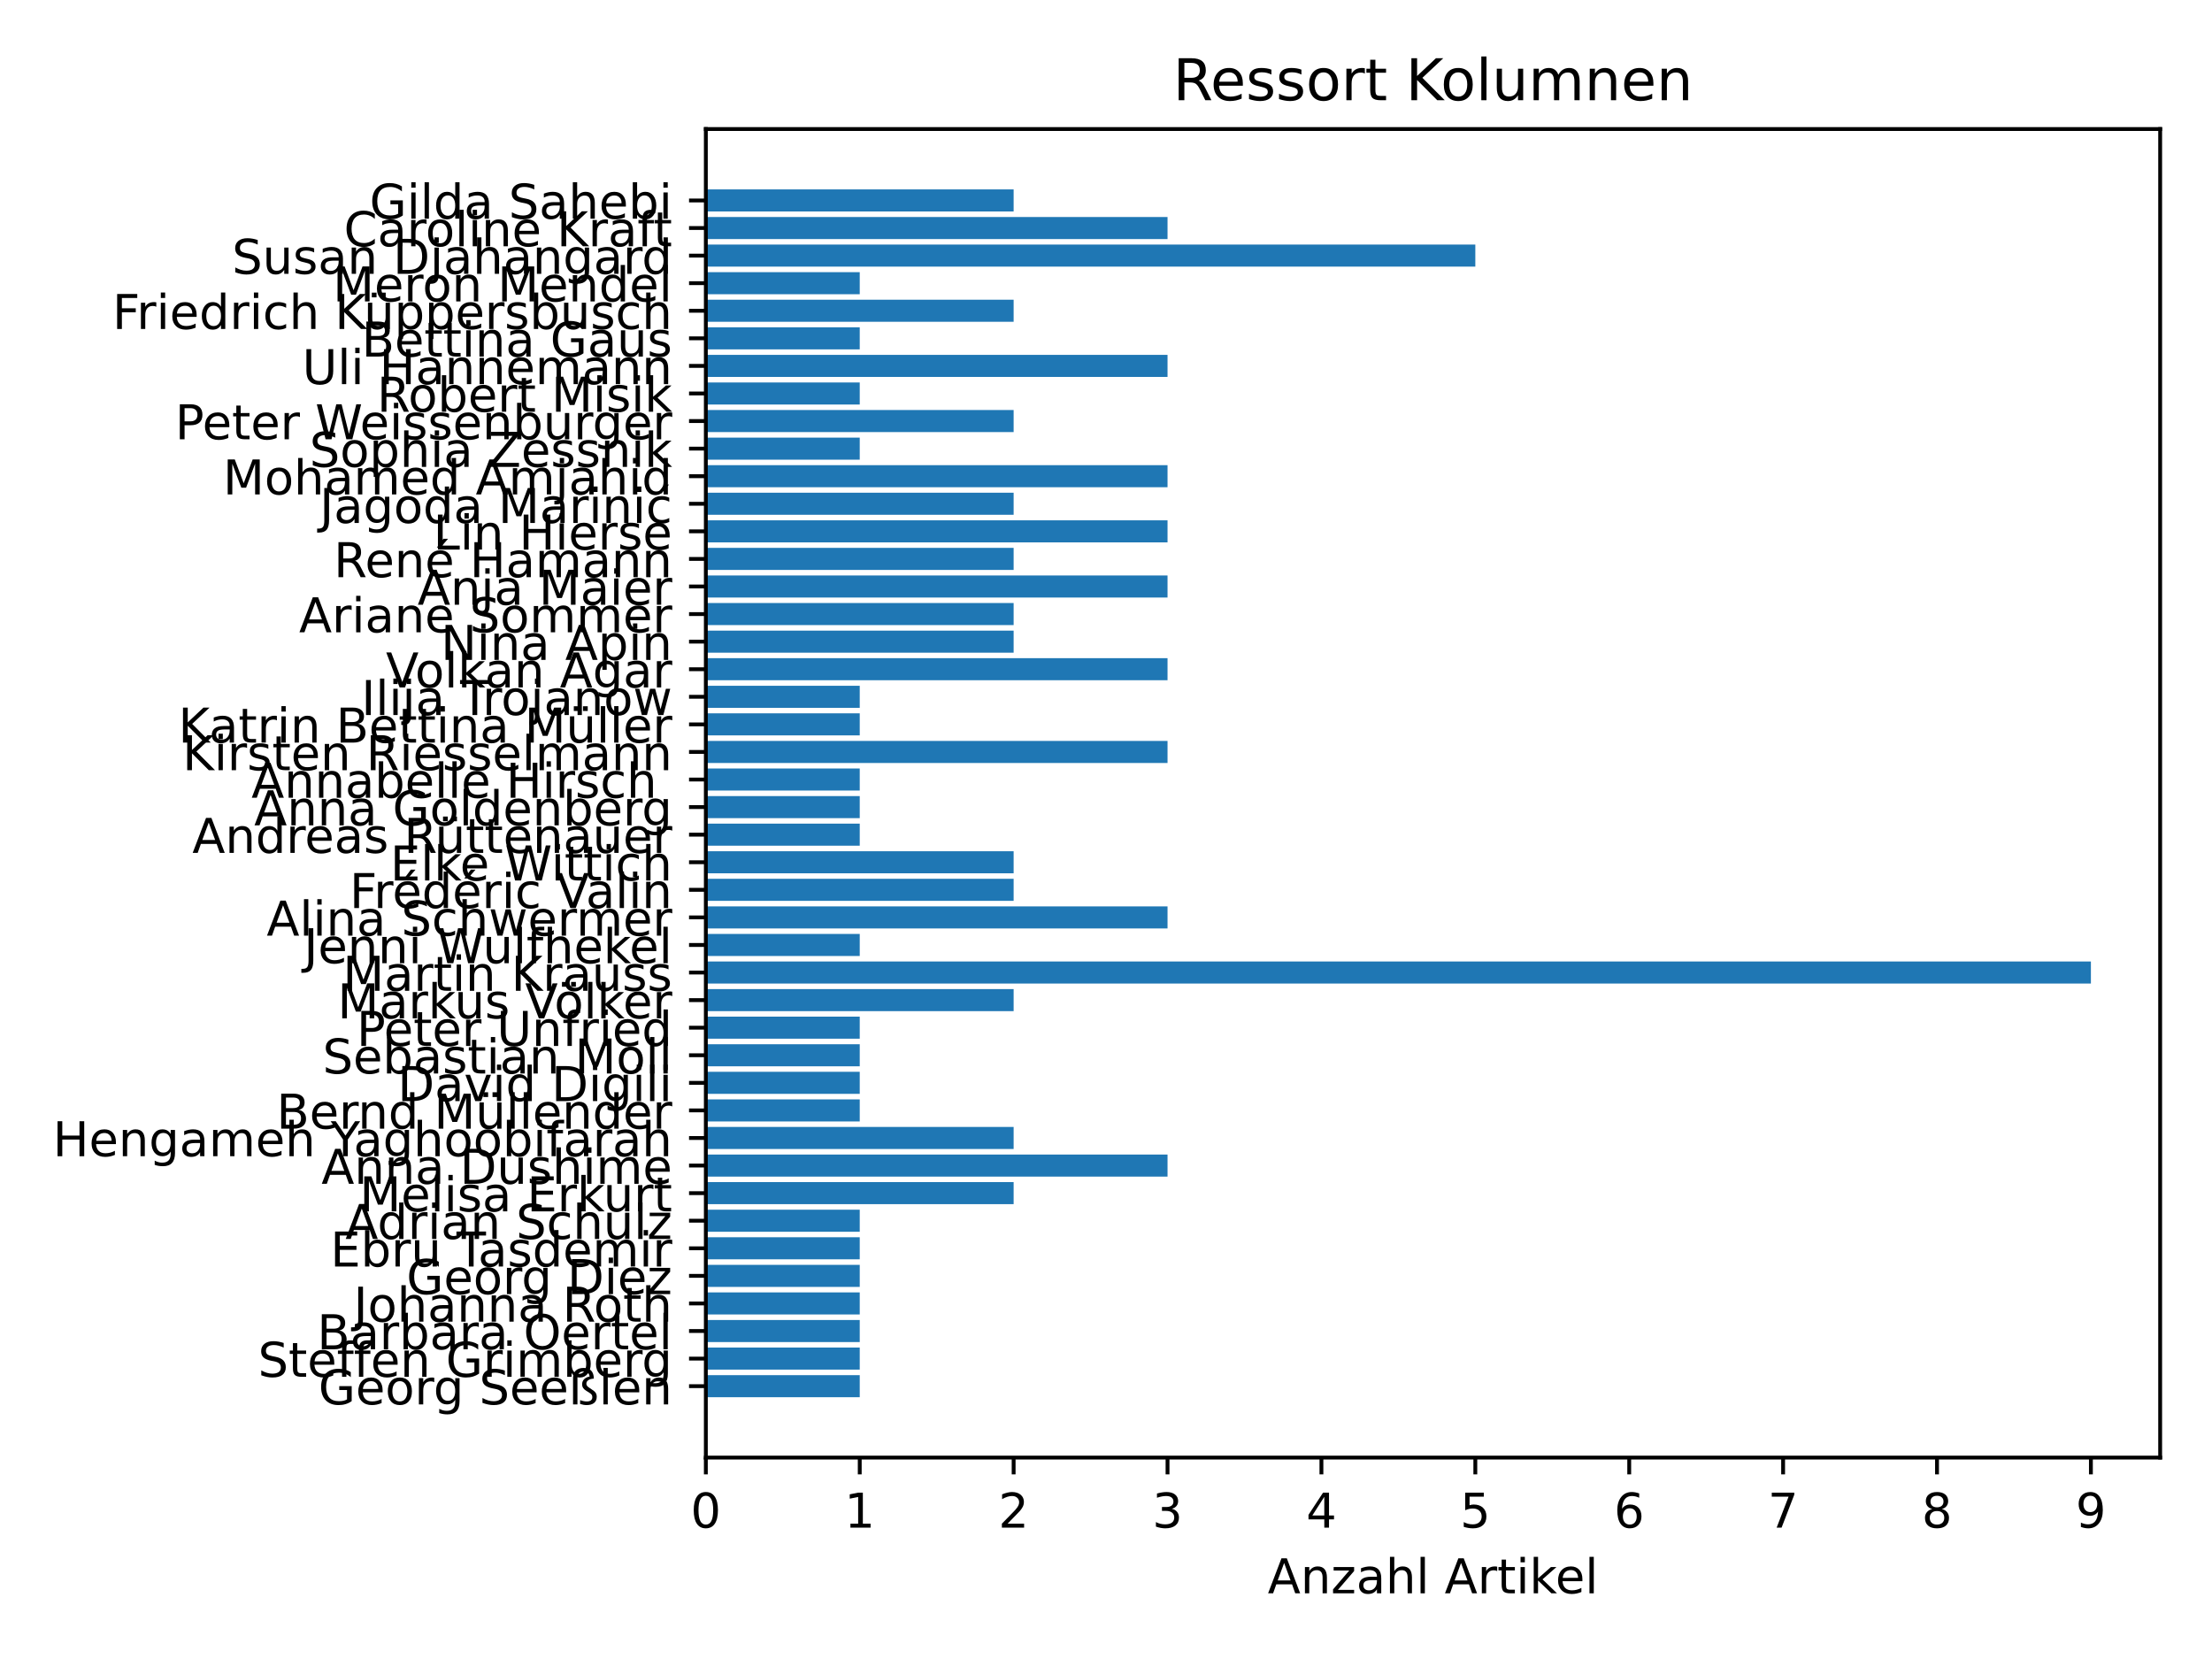<?xml version="1.0" encoding="utf-8" standalone="no"?>
<!DOCTYPE svg PUBLIC "-//W3C//DTD SVG 1.1//EN"
  "http://www.w3.org/Graphics/SVG/1.1/DTD/svg11.dtd">
<!-- Created with matplotlib (https://matplotlib.org/) -->
<svg height="345.6pt" version="1.1" viewBox="0 0 460.8 345.6" width="460.8pt" xmlns="http://www.w3.org/2000/svg" xmlns:xlink="http://www.w3.org/1999/xlink">
 <defs>
  <style type="text/css">*{stroke-linecap:butt;stroke-linejoin:round;}</style>
 </defs>
 <g id="figure_1">
  <g id="patch_1">
   <path d="M 0 345.6 
L 460.8 345.6 
L 460.8 0 
L 0 0 
z
" style="fill:#ffffff;"/>
  </g>
  <g id="axes_1">
   <g id="patch_2">
    <path d="M 147.04 303.64 
L 450 303.64 
L 450 26.88 
L 147.04 26.88 
z
" style="fill:#ffffff;"/>
   </g>
   <g id="patch_3">
    <path clip-path="url(#pf89e631520)" d="M 147.04 39.46 
L 211.159 39.46 
L 211.159 44.055 
L 147.04 44.055 
z
" style="fill:#1f77b4;"/>
   </g>
   <g id="patch_4">
    <path clip-path="url(#pf89e631520)" d="M 147.04 45.204 
L 243.218 45.204 
L 243.218 49.8 
L 147.04 49.8 
z
" style="fill:#1f77b4;"/>
   </g>
   <g id="patch_5">
    <path clip-path="url(#pf89e631520)" d="M 147.04 50.949 
L 307.336 50.949 
L 307.336 55.544 
L 147.04 55.544 
z
" style="fill:#1f77b4;"/>
   </g>
   <g id="patch_6">
    <path clip-path="url(#pf89e631520)" d="M 147.04 56.693 
L 179.099 56.693 
L 179.099 61.288 
L 147.04 61.288 
z
" style="fill:#1f77b4;"/>
   </g>
   <g id="patch_7">
    <path clip-path="url(#pf89e631520)" d="M 147.04 62.437 
L 211.159 62.437 
L 211.159 67.033 
L 147.04 67.033 
z
" style="fill:#1f77b4;"/>
   </g>
   <g id="patch_8">
    <path clip-path="url(#pf89e631520)" d="M 147.04 68.181 
L 179.099 68.181 
L 179.099 72.777 
L 147.04 72.777 
z
" style="fill:#1f77b4;"/>
   </g>
   <g id="patch_9">
    <path clip-path="url(#pf89e631520)" d="M 147.04 73.926 
L 243.218 73.926 
L 243.218 78.521 
L 147.04 78.521 
z
" style="fill:#1f77b4;"/>
   </g>
   <g id="patch_10">
    <path clip-path="url(#pf89e631520)" d="M 147.04 79.67 
L 179.099 79.67 
L 179.099 84.265 
L 147.04 84.265 
z
" style="fill:#1f77b4;"/>
   </g>
   <g id="patch_11">
    <path clip-path="url(#pf89e631520)" d="M 147.04 85.414 
L 211.159 85.414 
L 211.159 90.01 
L 147.04 90.01 
z
" style="fill:#1f77b4;"/>
   </g>
   <g id="patch_12">
    <path clip-path="url(#pf89e631520)" d="M 147.04 91.159 
L 179.099 91.159 
L 179.099 95.754 
L 147.04 95.754 
z
" style="fill:#1f77b4;"/>
   </g>
   <g id="patch_13">
    <path clip-path="url(#pf89e631520)" d="M 147.04 96.903 
L 243.218 96.903 
L 243.218 101.498 
L 147.04 101.498 
z
" style="fill:#1f77b4;"/>
   </g>
   <g id="patch_14">
    <path clip-path="url(#pf89e631520)" d="M 147.04 102.647 
L 211.159 102.647 
L 211.159 107.243 
L 147.04 107.243 
z
" style="fill:#1f77b4;"/>
   </g>
   <g id="patch_15">
    <path clip-path="url(#pf89e631520)" d="M 147.04 108.392 
L 243.218 108.392 
L 243.218 112.987 
L 147.04 112.987 
z
" style="fill:#1f77b4;"/>
   </g>
   <g id="patch_16">
    <path clip-path="url(#pf89e631520)" d="M 147.04 114.136 
L 211.159 114.136 
L 211.159 118.731 
L 147.04 118.731 
z
" style="fill:#1f77b4;"/>
   </g>
   <g id="patch_17">
    <path clip-path="url(#pf89e631520)" d="M 147.04 119.88 
L 243.218 119.88 
L 243.218 124.476 
L 147.04 124.476 
z
" style="fill:#1f77b4;"/>
   </g>
   <g id="patch_18">
    <path clip-path="url(#pf89e631520)" d="M 147.04 125.624 
L 211.159 125.624 
L 211.159 130.22 
L 147.04 130.22 
z
" style="fill:#1f77b4;"/>
   </g>
   <g id="patch_19">
    <path clip-path="url(#pf89e631520)" d="M 147.04 131.369 
L 211.159 131.369 
L 211.159 135.964 
L 147.04 135.964 
z
" style="fill:#1f77b4;"/>
   </g>
   <g id="patch_20">
    <path clip-path="url(#pf89e631520)" d="M 147.04 137.113 
L 243.218 137.113 
L 243.218 141.708 
L 147.04 141.708 
z
" style="fill:#1f77b4;"/>
   </g>
   <g id="patch_21">
    <path clip-path="url(#pf89e631520)" d="M 147.04 142.857 
L 179.099 142.857 
L 179.099 147.453 
L 147.04 147.453 
z
" style="fill:#1f77b4;"/>
   </g>
   <g id="patch_22">
    <path clip-path="url(#pf89e631520)" d="M 147.04 148.602 
L 179.099 148.602 
L 179.099 153.197 
L 147.04 153.197 
z
" style="fill:#1f77b4;"/>
   </g>
   <g id="patch_23">
    <path clip-path="url(#pf89e631520)" d="M 147.04 154.346 
L 243.218 154.346 
L 243.218 158.941 
L 147.04 158.941 
z
" style="fill:#1f77b4;"/>
   </g>
   <g id="patch_24">
    <path clip-path="url(#pf89e631520)" d="M 147.04 160.09 
L 179.099 160.09 
L 179.099 164.686 
L 147.04 164.686 
z
" style="fill:#1f77b4;"/>
   </g>
   <g id="patch_25">
    <path clip-path="url(#pf89e631520)" d="M 147.04 165.834 
L 179.099 165.834 
L 179.099 170.43 
L 147.04 170.43 
z
" style="fill:#1f77b4;"/>
   </g>
   <g id="patch_26">
    <path clip-path="url(#pf89e631520)" d="M 147.04 171.579 
L 179.099 171.579 
L 179.099 176.174 
L 147.04 176.174 
z
" style="fill:#1f77b4;"/>
   </g>
   <g id="patch_27">
    <path clip-path="url(#pf89e631520)" d="M 147.04 177.323 
L 211.159 177.323 
L 211.159 181.918 
L 147.04 181.918 
z
" style="fill:#1f77b4;"/>
   </g>
   <g id="patch_28">
    <path clip-path="url(#pf89e631520)" d="M 147.04 183.067 
L 211.159 183.067 
L 211.159 187.663 
L 147.04 187.663 
z
" style="fill:#1f77b4;"/>
   </g>
   <g id="patch_29">
    <path clip-path="url(#pf89e631520)" d="M 147.04 188.812 
L 243.218 188.812 
L 243.218 193.407 
L 147.04 193.407 
z
" style="fill:#1f77b4;"/>
   </g>
   <g id="patch_30">
    <path clip-path="url(#pf89e631520)" d="M 147.04 194.556 
L 179.099 194.556 
L 179.099 199.151 
L 147.04 199.151 
z
" style="fill:#1f77b4;"/>
   </g>
   <g id="patch_31">
    <path clip-path="url(#pf89e631520)" d="M 147.04 200.3 
L 435.573 200.3 
L 435.573 204.896 
L 147.04 204.896 
z
" style="fill:#1f77b4;"/>
   </g>
   <g id="patch_32">
    <path clip-path="url(#pf89e631520)" d="M 147.04 206.044 
L 211.159 206.044 
L 211.159 210.64 
L 147.04 210.64 
z
" style="fill:#1f77b4;"/>
   </g>
   <g id="patch_33">
    <path clip-path="url(#pf89e631520)" d="M 147.04 211.789 
L 179.099 211.789 
L 179.099 216.384 
L 147.04 216.384 
z
" style="fill:#1f77b4;"/>
   </g>
   <g id="patch_34">
    <path clip-path="url(#pf89e631520)" d="M 147.04 217.533 
L 179.099 217.533 
L 179.099 222.128 
L 147.04 222.128 
z
" style="fill:#1f77b4;"/>
   </g>
   <g id="patch_35">
    <path clip-path="url(#pf89e631520)" d="M 147.04 223.277 
L 179.099 223.277 
L 179.099 227.873 
L 147.04 227.873 
z
" style="fill:#1f77b4;"/>
   </g>
   <g id="patch_36">
    <path clip-path="url(#pf89e631520)" d="M 147.04 229.022 
L 179.099 229.022 
L 179.099 233.617 
L 147.04 233.617 
z
" style="fill:#1f77b4;"/>
   </g>
   <g id="patch_37">
    <path clip-path="url(#pf89e631520)" d="M 147.04 234.766 
L 211.159 234.766 
L 211.159 239.361 
L 147.04 239.361 
z
" style="fill:#1f77b4;"/>
   </g>
   <g id="patch_38">
    <path clip-path="url(#pf89e631520)" d="M 147.04 240.51 
L 243.218 240.51 
L 243.218 245.106 
L 147.04 245.106 
z
" style="fill:#1f77b4;"/>
   </g>
   <g id="patch_39">
    <path clip-path="url(#pf89e631520)" d="M 147.04 246.255 
L 211.159 246.255 
L 211.159 250.85 
L 147.04 250.85 
z
" style="fill:#1f77b4;"/>
   </g>
   <g id="patch_40">
    <path clip-path="url(#pf89e631520)" d="M 147.04 251.999 
L 179.099 251.999 
L 179.099 256.594 
L 147.04 256.594 
z
" style="fill:#1f77b4;"/>
   </g>
   <g id="patch_41">
    <path clip-path="url(#pf89e631520)" d="M 147.04 257.743 
L 179.099 257.743 
L 179.099 262.339 
L 147.04 262.339 
z
" style="fill:#1f77b4;"/>
   </g>
   <g id="patch_42">
    <path clip-path="url(#pf89e631520)" d="M 147.04 263.487 
L 179.099 263.487 
L 179.099 268.083 
L 147.04 268.083 
z
" style="fill:#1f77b4;"/>
   </g>
   <g id="patch_43">
    <path clip-path="url(#pf89e631520)" d="M 147.04 269.232 
L 179.099 269.232 
L 179.099 273.827 
L 147.04 273.827 
z
" style="fill:#1f77b4;"/>
   </g>
   <g id="patch_44">
    <path clip-path="url(#pf89e631520)" d="M 147.04 274.976 
L 179.099 274.976 
L 179.099 279.571 
L 147.04 279.571 
z
" style="fill:#1f77b4;"/>
   </g>
   <g id="patch_45">
    <path clip-path="url(#pf89e631520)" d="M 147.04 280.72 
L 179.099 280.72 
L 179.099 285.316 
L 147.04 285.316 
z
" style="fill:#1f77b4;"/>
   </g>
   <g id="patch_46">
    <path clip-path="url(#pf89e631520)" d="M 147.04 286.465 
L 179.099 286.465 
L 179.099 291.06 
L 147.04 291.06 
z
" style="fill:#1f77b4;"/>
   </g>
   <g id="matplotlib.axis_1">
    <g id="xtick_1">
     <g id="line2d_1">
      <defs>
       <path d="M 0 0 
L 0 3.5 
" id="m9306e08347" style="stroke:#000000;stroke-width:0.8;"/>
      </defs>
      <g>
       <use style="stroke:#000000;stroke-width:0.8;" x="147.04" xlink:href="#m9306e08347" y="303.64"/>
      </g>
     </g>
     <g id="text_1">
      <!-- 0 -->
      <g transform="translate(143.859 318.238)scale(0.1 -0.1)">
       <defs>
        <path d="M 31.781 66.406 
Q 24.172 66.406 20.328 58.906 
Q 16.5 51.422 16.5 36.375 
Q 16.5 21.391 20.328 13.891 
Q 24.172 6.391 31.781 6.391 
Q 39.453 6.391 43.281 13.891 
Q 47.125 21.391 47.125 36.375 
Q 47.125 51.422 43.281 58.906 
Q 39.453 66.406 31.781 66.406 
z
M 31.781 74.219 
Q 44.047 74.219 50.516 64.516 
Q 56.984 54.828 56.984 36.375 
Q 56.984 17.969 50.516 8.266 
Q 44.047 -1.422 31.781 -1.422 
Q 19.531 -1.422 13.062 8.266 
Q 6.594 17.969 6.594 36.375 
Q 6.594 54.828 13.062 64.516 
Q 19.531 74.219 31.781 74.219 
z
" id="DejaVuSans-48"/>
       </defs>
       <use xlink:href="#DejaVuSans-48"/>
      </g>
     </g>
    </g>
    <g id="xtick_2">
     <g id="line2d_2">
      <g>
       <use style="stroke:#000000;stroke-width:0.8;" x="179.099" xlink:href="#m9306e08347" y="303.64"/>
      </g>
     </g>
     <g id="text_2">
      <!-- 1 -->
      <g transform="translate(175.918 318.238)scale(0.1 -0.1)">
       <defs>
        <path d="M 12.406 8.297 
L 28.516 8.297 
L 28.516 63.922 
L 10.984 60.406 
L 10.984 69.391 
L 28.422 72.906 
L 38.281 72.906 
L 38.281 8.297 
L 54.391 8.297 
L 54.391 0 
L 12.406 0 
z
" id="DejaVuSans-49"/>
       </defs>
       <use xlink:href="#DejaVuSans-49"/>
      </g>
     </g>
    </g>
    <g id="xtick_3">
     <g id="line2d_3">
      <g>
       <use style="stroke:#000000;stroke-width:0.8;" x="211.159" xlink:href="#m9306e08347" y="303.64"/>
      </g>
     </g>
     <g id="text_3">
      <!-- 2 -->
      <g transform="translate(207.977 318.238)scale(0.1 -0.1)">
       <defs>
        <path d="M 19.188 8.297 
L 53.609 8.297 
L 53.609 0 
L 7.328 0 
L 7.328 8.297 
Q 12.938 14.109 22.625 23.891 
Q 32.328 33.688 34.812 36.531 
Q 39.547 41.844 41.422 45.531 
Q 43.312 49.219 43.312 52.781 
Q 43.312 58.594 39.234 62.25 
Q 35.156 65.922 28.609 65.922 
Q 23.969 65.922 18.812 64.312 
Q 13.672 62.703 7.812 59.422 
L 7.812 69.391 
Q 13.766 71.781 18.938 73 
Q 24.125 74.219 28.422 74.219 
Q 39.75 74.219 46.484 68.547 
Q 53.219 62.891 53.219 53.422 
Q 53.219 48.922 51.531 44.891 
Q 49.859 40.875 45.406 35.406 
Q 44.188 33.984 37.641 27.219 
Q 31.109 20.453 19.188 8.297 
z
" id="DejaVuSans-50"/>
       </defs>
       <use xlink:href="#DejaVuSans-50"/>
      </g>
     </g>
    </g>
    <g id="xtick_4">
     <g id="line2d_4">
      <g>
       <use style="stroke:#000000;stroke-width:0.8;" x="243.218" xlink:href="#m9306e08347" y="303.64"/>
      </g>
     </g>
     <g id="text_4">
      <!-- 3 -->
      <g transform="translate(240.037 318.238)scale(0.1 -0.1)">
       <defs>
        <path d="M 40.578 39.312 
Q 47.656 37.797 51.625 33 
Q 55.609 28.219 55.609 21.188 
Q 55.609 10.406 48.188 4.484 
Q 40.766 -1.422 27.094 -1.422 
Q 22.516 -1.422 17.656 -0.516 
Q 12.797 0.391 7.625 2.203 
L 7.625 11.719 
Q 11.719 9.328 16.594 8.109 
Q 21.484 6.891 26.812 6.891 
Q 36.078 6.891 40.938 10.547 
Q 45.797 14.203 45.797 21.188 
Q 45.797 27.641 41.281 31.266 
Q 36.766 34.906 28.719 34.906 
L 20.219 34.906 
L 20.219 43.016 
L 29.109 43.016 
Q 36.375 43.016 40.234 45.922 
Q 44.094 48.828 44.094 54.297 
Q 44.094 59.906 40.109 62.906 
Q 36.141 65.922 28.719 65.922 
Q 24.656 65.922 20.016 65.031 
Q 15.375 64.156 9.812 62.312 
L 9.812 71.094 
Q 15.438 72.656 20.344 73.438 
Q 25.25 74.219 29.594 74.219 
Q 40.828 74.219 47.359 69.109 
Q 53.906 64.016 53.906 55.328 
Q 53.906 49.266 50.438 45.094 
Q 46.969 40.922 40.578 39.312 
z
" id="DejaVuSans-51"/>
       </defs>
       <use xlink:href="#DejaVuSans-51"/>
      </g>
     </g>
    </g>
    <g id="xtick_5">
     <g id="line2d_5">
      <g>
       <use style="stroke:#000000;stroke-width:0.8;" x="275.277" xlink:href="#m9306e08347" y="303.64"/>
      </g>
     </g>
     <g id="text_5">
      <!-- 4 -->
      <g transform="translate(272.096 318.238)scale(0.1 -0.1)">
       <defs>
        <path d="M 37.797 64.312 
L 12.891 25.391 
L 37.797 25.391 
z
M 35.203 72.906 
L 47.609 72.906 
L 47.609 25.391 
L 58.016 25.391 
L 58.016 17.188 
L 47.609 17.188 
L 47.609 0 
L 37.797 0 
L 37.797 17.188 
L 4.891 17.188 
L 4.891 26.703 
z
" id="DejaVuSans-52"/>
       </defs>
       <use xlink:href="#DejaVuSans-52"/>
      </g>
     </g>
    </g>
    <g id="xtick_6">
     <g id="line2d_6">
      <g>
       <use style="stroke:#000000;stroke-width:0.8;" x="307.336" xlink:href="#m9306e08347" y="303.64"/>
      </g>
     </g>
     <g id="text_6">
      <!-- 5 -->
      <g transform="translate(304.155 318.238)scale(0.1 -0.1)">
       <defs>
        <path d="M 10.797 72.906 
L 49.516 72.906 
L 49.516 64.594 
L 19.828 64.594 
L 19.828 46.734 
Q 21.969 47.469 24.109 47.828 
Q 26.266 48.188 28.422 48.188 
Q 40.625 48.188 47.75 41.5 
Q 54.891 34.812 54.891 23.391 
Q 54.891 11.625 47.562 5.094 
Q 40.234 -1.422 26.906 -1.422 
Q 22.312 -1.422 17.547 -0.641 
Q 12.797 0.141 7.719 1.703 
L 7.719 11.625 
Q 12.109 9.234 16.797 8.062 
Q 21.484 6.891 26.703 6.891 
Q 35.156 6.891 40.078 11.328 
Q 45.016 15.766 45.016 23.391 
Q 45.016 31 40.078 35.438 
Q 35.156 39.891 26.703 39.891 
Q 22.75 39.891 18.812 39.016 
Q 14.891 38.141 10.797 36.281 
z
" id="DejaVuSans-53"/>
       </defs>
       <use xlink:href="#DejaVuSans-53"/>
      </g>
     </g>
    </g>
    <g id="xtick_7">
     <g id="line2d_7">
      <g>
       <use style="stroke:#000000;stroke-width:0.8;" x="339.396" xlink:href="#m9306e08347" y="303.64"/>
      </g>
     </g>
     <g id="text_7">
      <!-- 6 -->
      <g transform="translate(336.214 318.238)scale(0.1 -0.1)">
       <defs>
        <path d="M 33.016 40.375 
Q 26.375 40.375 22.484 35.828 
Q 18.609 31.297 18.609 23.391 
Q 18.609 15.531 22.484 10.953 
Q 26.375 6.391 33.016 6.391 
Q 39.656 6.391 43.531 10.953 
Q 47.406 15.531 47.406 23.391 
Q 47.406 31.297 43.531 35.828 
Q 39.656 40.375 33.016 40.375 
z
M 52.594 71.297 
L 52.594 62.312 
Q 48.875 64.062 45.094 64.984 
Q 41.312 65.922 37.594 65.922 
Q 27.828 65.922 22.672 59.328 
Q 17.531 52.734 16.797 39.406 
Q 19.672 43.656 24.016 45.922 
Q 28.375 48.188 33.594 48.188 
Q 44.578 48.188 50.953 41.516 
Q 57.328 34.859 57.328 23.391 
Q 57.328 12.156 50.688 5.359 
Q 44.047 -1.422 33.016 -1.422 
Q 20.359 -1.422 13.672 8.266 
Q 6.984 17.969 6.984 36.375 
Q 6.984 53.656 15.188 63.938 
Q 23.391 74.219 37.203 74.219 
Q 40.922 74.219 44.703 73.484 
Q 48.484 72.75 52.594 71.297 
z
" id="DejaVuSans-54"/>
       </defs>
       <use xlink:href="#DejaVuSans-54"/>
      </g>
     </g>
    </g>
    <g id="xtick_8">
     <g id="line2d_8">
      <g>
       <use style="stroke:#000000;stroke-width:0.8;" x="371.455" xlink:href="#m9306e08347" y="303.64"/>
      </g>
     </g>
     <g id="text_8">
      <!-- 7 -->
      <g transform="translate(368.274 318.238)scale(0.1 -0.1)">
       <defs>
        <path d="M 8.203 72.906 
L 55.078 72.906 
L 55.078 68.703 
L 28.609 0 
L 18.312 0 
L 43.219 64.594 
L 8.203 64.594 
z
" id="DejaVuSans-55"/>
       </defs>
       <use xlink:href="#DejaVuSans-55"/>
      </g>
     </g>
    </g>
    <g id="xtick_9">
     <g id="line2d_9">
      <g>
       <use style="stroke:#000000;stroke-width:0.8;" x="403.514" xlink:href="#m9306e08347" y="303.64"/>
      </g>
     </g>
     <g id="text_9">
      <!-- 8 -->
      <g transform="translate(400.333 318.238)scale(0.1 -0.1)">
       <defs>
        <path d="M 31.781 34.625 
Q 24.75 34.625 20.719 30.859 
Q 16.703 27.094 16.703 20.516 
Q 16.703 13.922 20.719 10.156 
Q 24.75 6.391 31.781 6.391 
Q 38.812 6.391 42.859 10.172 
Q 46.922 13.969 46.922 20.516 
Q 46.922 27.094 42.891 30.859 
Q 38.875 34.625 31.781 34.625 
z
M 21.922 38.812 
Q 15.578 40.375 12.031 44.719 
Q 8.5 49.078 8.5 55.328 
Q 8.5 64.062 14.719 69.141 
Q 20.953 74.219 31.781 74.219 
Q 42.672 74.219 48.875 69.141 
Q 55.078 64.062 55.078 55.328 
Q 55.078 49.078 51.531 44.719 
Q 48 40.375 41.703 38.812 
Q 48.828 37.156 52.797 32.312 
Q 56.781 27.484 56.781 20.516 
Q 56.781 9.906 50.312 4.234 
Q 43.844 -1.422 31.781 -1.422 
Q 19.734 -1.422 13.25 4.234 
Q 6.781 9.906 6.781 20.516 
Q 6.781 27.484 10.781 32.312 
Q 14.797 37.156 21.922 38.812 
z
M 18.312 54.391 
Q 18.312 48.734 21.844 45.562 
Q 25.391 42.391 31.781 42.391 
Q 38.141 42.391 41.719 45.562 
Q 45.312 48.734 45.312 54.391 
Q 45.312 60.062 41.719 63.234 
Q 38.141 66.406 31.781 66.406 
Q 25.391 66.406 21.844 63.234 
Q 18.312 60.062 18.312 54.391 
z
" id="DejaVuSans-56"/>
       </defs>
       <use xlink:href="#DejaVuSans-56"/>
      </g>
     </g>
    </g>
    <g id="xtick_10">
     <g id="line2d_10">
      <g>
       <use style="stroke:#000000;stroke-width:0.8;" x="435.573" xlink:href="#m9306e08347" y="303.64"/>
      </g>
     </g>
     <g id="text_10">
      <!-- 9 -->
      <g transform="translate(432.392 318.238)scale(0.1 -0.1)">
       <defs>
        <path d="M 10.984 1.516 
L 10.984 10.5 
Q 14.703 8.734 18.5 7.812 
Q 22.312 6.891 25.984 6.891 
Q 35.75 6.891 40.891 13.453 
Q 46.047 20.016 46.781 33.406 
Q 43.953 29.203 39.594 26.953 
Q 35.25 24.703 29.984 24.703 
Q 19.047 24.703 12.672 31.312 
Q 6.297 37.938 6.297 49.422 
Q 6.297 60.641 12.938 67.422 
Q 19.578 74.219 30.609 74.219 
Q 43.266 74.219 49.922 64.516 
Q 56.594 54.828 56.594 36.375 
Q 56.594 19.141 48.406 8.859 
Q 40.234 -1.422 26.422 -1.422 
Q 22.703 -1.422 18.891 -0.688 
Q 15.094 0.047 10.984 1.516 
z
M 30.609 32.422 
Q 37.25 32.422 41.125 36.953 
Q 45.016 41.5 45.016 49.422 
Q 45.016 57.281 41.125 61.844 
Q 37.25 66.406 30.609 66.406 
Q 23.969 66.406 20.094 61.844 
Q 16.219 57.281 16.219 49.422 
Q 16.219 41.5 20.094 36.953 
Q 23.969 32.422 30.609 32.422 
z
" id="DejaVuSans-57"/>
       </defs>
       <use xlink:href="#DejaVuSans-57"/>
      </g>
     </g>
    </g>
    <g id="text_11">
     <!-- Anzahl Artikel -->
     <g transform="translate(264.091 331.917)scale(0.1 -0.1)">
      <defs>
       <path d="M 34.188 63.188 
L 20.797 26.906 
L 47.609 26.906 
z
M 28.609 72.906 
L 39.797 72.906 
L 67.578 0 
L 57.328 0 
L 50.688 18.703 
L 17.828 18.703 
L 11.188 0 
L 0.781 0 
z
" id="DejaVuSans-65"/>
       <path d="M 54.891 33.016 
L 54.891 0 
L 45.906 0 
L 45.906 32.719 
Q 45.906 40.484 42.875 44.328 
Q 39.844 48.188 33.797 48.188 
Q 26.516 48.188 22.312 43.547 
Q 18.109 38.922 18.109 30.906 
L 18.109 0 
L 9.078 0 
L 9.078 54.688 
L 18.109 54.688 
L 18.109 46.188 
Q 21.344 51.125 25.703 53.562 
Q 30.078 56 35.797 56 
Q 45.219 56 50.047 50.172 
Q 54.891 44.344 54.891 33.016 
z
" id="DejaVuSans-110"/>
       <path d="M 5.516 54.688 
L 48.188 54.688 
L 48.188 46.484 
L 14.406 7.172 
L 48.188 7.172 
L 48.188 0 
L 4.297 0 
L 4.297 8.203 
L 38.094 47.516 
L 5.516 47.516 
z
" id="DejaVuSans-122"/>
       <path d="M 34.281 27.484 
Q 23.391 27.484 19.188 25 
Q 14.984 22.516 14.984 16.5 
Q 14.984 11.719 18.141 8.906 
Q 21.297 6.109 26.703 6.109 
Q 34.188 6.109 38.703 11.406 
Q 43.219 16.703 43.219 25.484 
L 43.219 27.484 
z
M 52.203 31.203 
L 52.203 0 
L 43.219 0 
L 43.219 8.297 
Q 40.141 3.328 35.547 0.953 
Q 30.953 -1.422 24.312 -1.422 
Q 15.922 -1.422 10.953 3.297 
Q 6 8.016 6 15.922 
Q 6 25.141 12.172 29.828 
Q 18.359 34.516 30.609 34.516 
L 43.219 34.516 
L 43.219 35.406 
Q 43.219 41.609 39.141 45 
Q 35.062 48.391 27.688 48.391 
Q 23 48.391 18.547 47.266 
Q 14.109 46.141 10.016 43.891 
L 10.016 52.203 
Q 14.938 54.109 19.578 55.047 
Q 24.219 56 28.609 56 
Q 40.484 56 46.344 49.844 
Q 52.203 43.703 52.203 31.203 
z
" id="DejaVuSans-97"/>
       <path d="M 54.891 33.016 
L 54.891 0 
L 45.906 0 
L 45.906 32.719 
Q 45.906 40.484 42.875 44.328 
Q 39.844 48.188 33.797 48.188 
Q 26.516 48.188 22.312 43.547 
Q 18.109 38.922 18.109 30.906 
L 18.109 0 
L 9.078 0 
L 9.078 75.984 
L 18.109 75.984 
L 18.109 46.188 
Q 21.344 51.125 25.703 53.562 
Q 30.078 56 35.797 56 
Q 45.219 56 50.047 50.172 
Q 54.891 44.344 54.891 33.016 
z
" id="DejaVuSans-104"/>
       <path d="M 9.422 75.984 
L 18.406 75.984 
L 18.406 0 
L 9.422 0 
z
" id="DejaVuSans-108"/>
       <path id="DejaVuSans-32"/>
       <path d="M 41.109 46.297 
Q 39.594 47.172 37.812 47.578 
Q 36.031 48 33.891 48 
Q 26.266 48 22.188 43.047 
Q 18.109 38.094 18.109 28.812 
L 18.109 0 
L 9.078 0 
L 9.078 54.688 
L 18.109 54.688 
L 18.109 46.188 
Q 20.953 51.172 25.484 53.578 
Q 30.031 56 36.531 56 
Q 37.453 56 38.578 55.875 
Q 39.703 55.766 41.062 55.516 
z
" id="DejaVuSans-114"/>
       <path d="M 18.312 70.219 
L 18.312 54.688 
L 36.812 54.688 
L 36.812 47.703 
L 18.312 47.703 
L 18.312 18.016 
Q 18.312 11.328 20.141 9.422 
Q 21.969 7.516 27.594 7.516 
L 36.812 7.516 
L 36.812 0 
L 27.594 0 
Q 17.188 0 13.234 3.875 
Q 9.281 7.766 9.281 18.016 
L 9.281 47.703 
L 2.688 47.703 
L 2.688 54.688 
L 9.281 54.688 
L 9.281 70.219 
z
" id="DejaVuSans-116"/>
       <path d="M 9.422 54.688 
L 18.406 54.688 
L 18.406 0 
L 9.422 0 
z
M 9.422 75.984 
L 18.406 75.984 
L 18.406 64.594 
L 9.422 64.594 
z
" id="DejaVuSans-105"/>
       <path d="M 9.078 75.984 
L 18.109 75.984 
L 18.109 31.109 
L 44.922 54.688 
L 56.391 54.688 
L 27.391 29.109 
L 57.625 0 
L 45.906 0 
L 18.109 26.703 
L 18.109 0 
L 9.078 0 
z
" id="DejaVuSans-107"/>
       <path d="M 56.203 29.594 
L 56.203 25.203 
L 14.891 25.203 
Q 15.484 15.922 20.484 11.062 
Q 25.484 6.203 34.422 6.203 
Q 39.594 6.203 44.453 7.469 
Q 49.312 8.734 54.109 11.281 
L 54.109 2.781 
Q 49.266 0.734 44.188 -0.344 
Q 39.109 -1.422 33.891 -1.422 
Q 20.797 -1.422 13.156 6.188 
Q 5.516 13.812 5.516 26.812 
Q 5.516 40.234 12.766 48.109 
Q 20.016 56 32.328 56 
Q 43.359 56 49.781 48.891 
Q 56.203 41.797 56.203 29.594 
z
M 47.219 32.234 
Q 47.125 39.594 43.094 43.984 
Q 39.062 48.391 32.422 48.391 
Q 24.906 48.391 20.391 44.141 
Q 15.875 39.891 15.188 32.172 
z
" id="DejaVuSans-101"/>
      </defs>
      <use xlink:href="#DejaVuSans-65"/>
      <use x="68.408" xlink:href="#DejaVuSans-110"/>
      <use x="131.787" xlink:href="#DejaVuSans-122"/>
      <use x="184.277" xlink:href="#DejaVuSans-97"/>
      <use x="245.557" xlink:href="#DejaVuSans-104"/>
      <use x="308.936" xlink:href="#DejaVuSans-108"/>
      <use x="336.719" xlink:href="#DejaVuSans-32"/>
      <use x="368.506" xlink:href="#DejaVuSans-65"/>
      <use x="436.914" xlink:href="#DejaVuSans-114"/>
      <use x="478.027" xlink:href="#DejaVuSans-116"/>
      <use x="517.236" xlink:href="#DejaVuSans-105"/>
      <use x="545.02" xlink:href="#DejaVuSans-107"/>
      <use x="599.305" xlink:href="#DejaVuSans-101"/>
      <use x="660.828" xlink:href="#DejaVuSans-108"/>
     </g>
    </g>
   </g>
   <g id="matplotlib.axis_2">
    <g id="ytick_1">
     <g id="line2d_11">
      <defs>
       <path d="M 0 0 
L -3.5 0 
" id="m88bfceeffc" style="stroke:#000000;stroke-width:0.8;"/>
      </defs>
      <g>
       <use style="stroke:#000000;stroke-width:0.8;" x="147.04" xlink:href="#m88bfceeffc" y="41.758"/>
      </g>
     </g>
     <g id="text_12">
      <!-- Gilda Sahebi -->
      <g transform="translate(76.987 45.557)scale(0.1 -0.1)">
       <defs>
        <path d="M 59.516 10.406 
L 59.516 29.984 
L 43.406 29.984 
L 43.406 38.094 
L 69.281 38.094 
L 69.281 6.781 
Q 63.578 2.734 56.688 0.656 
Q 49.812 -1.422 42 -1.422 
Q 24.906 -1.422 15.25 8.562 
Q 5.609 18.562 5.609 36.375 
Q 5.609 54.25 15.25 64.234 
Q 24.906 74.219 42 74.219 
Q 49.125 74.219 55.547 72.453 
Q 61.969 70.703 67.391 67.281 
L 67.391 56.781 
Q 61.922 61.422 55.766 63.766 
Q 49.609 66.109 42.828 66.109 
Q 29.438 66.109 22.719 58.641 
Q 16.016 51.172 16.016 36.375 
Q 16.016 21.625 22.719 14.156 
Q 29.438 6.688 42.828 6.688 
Q 48.047 6.688 52.141 7.594 
Q 56.25 8.5 59.516 10.406 
z
" id="DejaVuSans-71"/>
        <path d="M 45.406 46.391 
L 45.406 75.984 
L 54.391 75.984 
L 54.391 0 
L 45.406 0 
L 45.406 8.203 
Q 42.578 3.328 38.25 0.953 
Q 33.938 -1.422 27.875 -1.422 
Q 17.969 -1.422 11.734 6.484 
Q 5.516 14.406 5.516 27.297 
Q 5.516 40.188 11.734 48.094 
Q 17.969 56 27.875 56 
Q 33.938 56 38.25 53.625 
Q 42.578 51.266 45.406 46.391 
z
M 14.797 27.297 
Q 14.797 17.391 18.875 11.75 
Q 22.953 6.109 30.078 6.109 
Q 37.203 6.109 41.297 11.75 
Q 45.406 17.391 45.406 27.297 
Q 45.406 37.203 41.297 42.844 
Q 37.203 48.484 30.078 48.484 
Q 22.953 48.484 18.875 42.844 
Q 14.797 37.203 14.797 27.297 
z
" id="DejaVuSans-100"/>
        <path d="M 53.516 70.516 
L 53.516 60.891 
Q 47.906 63.578 42.922 64.891 
Q 37.938 66.219 33.297 66.219 
Q 25.25 66.219 20.875 63.094 
Q 16.5 59.969 16.5 54.203 
Q 16.5 49.359 19.406 46.891 
Q 22.312 44.438 30.422 42.922 
L 36.375 41.703 
Q 47.406 39.594 52.656 34.297 
Q 57.906 29 57.906 20.125 
Q 57.906 9.516 50.797 4.047 
Q 43.703 -1.422 29.984 -1.422 
Q 24.812 -1.422 18.969 -0.25 
Q 13.141 0.922 6.891 3.219 
L 6.891 13.375 
Q 12.891 10.016 18.656 8.297 
Q 24.422 6.594 29.984 6.594 
Q 38.422 6.594 43.016 9.906 
Q 47.609 13.234 47.609 19.391 
Q 47.609 24.75 44.312 27.781 
Q 41.016 30.812 33.5 32.328 
L 27.484 33.5 
Q 16.453 35.688 11.516 40.375 
Q 6.594 45.062 6.594 53.422 
Q 6.594 63.094 13.406 68.656 
Q 20.219 74.219 32.172 74.219 
Q 37.312 74.219 42.625 73.281 
Q 47.953 72.359 53.516 70.516 
z
" id="DejaVuSans-83"/>
        <path d="M 48.688 27.297 
Q 48.688 37.203 44.609 42.844 
Q 40.531 48.484 33.406 48.484 
Q 26.266 48.484 22.188 42.844 
Q 18.109 37.203 18.109 27.297 
Q 18.109 17.391 22.188 11.75 
Q 26.266 6.109 33.406 6.109 
Q 40.531 6.109 44.609 11.75 
Q 48.688 17.391 48.688 27.297 
z
M 18.109 46.391 
Q 20.953 51.266 25.266 53.625 
Q 29.594 56 35.594 56 
Q 45.562 56 51.781 48.094 
Q 58.016 40.188 58.016 27.297 
Q 58.016 14.406 51.781 6.484 
Q 45.562 -1.422 35.594 -1.422 
Q 29.594 -1.422 25.266 0.953 
Q 20.953 3.328 18.109 8.203 
L 18.109 0 
L 9.078 0 
L 9.078 75.984 
L 18.109 75.984 
z
" id="DejaVuSans-98"/>
       </defs>
       <use xlink:href="#DejaVuSans-71"/>
       <use x="77.49" xlink:href="#DejaVuSans-105"/>
       <use x="105.273" xlink:href="#DejaVuSans-108"/>
       <use x="133.057" xlink:href="#DejaVuSans-100"/>
       <use x="196.533" xlink:href="#DejaVuSans-97"/>
       <use x="257.812" xlink:href="#DejaVuSans-32"/>
       <use x="289.6" xlink:href="#DejaVuSans-83"/>
       <use x="353.076" xlink:href="#DejaVuSans-97"/>
       <use x="414.355" xlink:href="#DejaVuSans-104"/>
       <use x="477.734" xlink:href="#DejaVuSans-101"/>
       <use x="539.258" xlink:href="#DejaVuSans-98"/>
       <use x="602.734" xlink:href="#DejaVuSans-105"/>
      </g>
     </g>
    </g>
    <g id="ytick_2">
     <g id="line2d_12">
      <g>
       <use style="stroke:#000000;stroke-width:0.8;" x="147.04" xlink:href="#m88bfceeffc" y="47.502"/>
      </g>
     </g>
     <g id="text_13">
      <!-- Caroline Kraft -->
      <g transform="translate(71.637 51.301)scale(0.1 -0.1)">
       <defs>
        <path d="M 64.406 67.281 
L 64.406 56.891 
Q 59.422 61.531 53.781 63.812 
Q 48.141 66.109 41.797 66.109 
Q 29.297 66.109 22.656 58.469 
Q 16.016 50.828 16.016 36.375 
Q 16.016 21.969 22.656 14.328 
Q 29.297 6.688 41.797 6.688 
Q 48.141 6.688 53.781 8.984 
Q 59.422 11.281 64.406 15.922 
L 64.406 5.609 
Q 59.234 2.094 53.438 0.328 
Q 47.656 -1.422 41.219 -1.422 
Q 24.656 -1.422 15.125 8.703 
Q 5.609 18.844 5.609 36.375 
Q 5.609 53.953 15.125 64.078 
Q 24.656 74.219 41.219 74.219 
Q 47.75 74.219 53.531 72.484 
Q 59.328 70.75 64.406 67.281 
z
" id="DejaVuSans-67"/>
        <path d="M 30.609 48.391 
Q 23.391 48.391 19.188 42.75 
Q 14.984 37.109 14.984 27.297 
Q 14.984 17.484 19.156 11.844 
Q 23.344 6.203 30.609 6.203 
Q 37.797 6.203 41.984 11.859 
Q 46.188 17.531 46.188 27.297 
Q 46.188 37.016 41.984 42.703 
Q 37.797 48.391 30.609 48.391 
z
M 30.609 56 
Q 42.328 56 49.016 48.375 
Q 55.719 40.766 55.719 27.297 
Q 55.719 13.875 49.016 6.219 
Q 42.328 -1.422 30.609 -1.422 
Q 18.844 -1.422 12.172 6.219 
Q 5.516 13.875 5.516 27.297 
Q 5.516 40.766 12.172 48.375 
Q 18.844 56 30.609 56 
z
" id="DejaVuSans-111"/>
        <path d="M 9.812 72.906 
L 19.672 72.906 
L 19.672 42.094 
L 52.391 72.906 
L 65.094 72.906 
L 28.906 38.922 
L 67.672 0 
L 54.688 0 
L 19.672 35.109 
L 19.672 0 
L 9.812 0 
z
" id="DejaVuSans-75"/>
        <path d="M 37.109 75.984 
L 37.109 68.5 
L 28.516 68.5 
Q 23.688 68.5 21.797 66.547 
Q 19.922 64.594 19.922 59.516 
L 19.922 54.688 
L 34.719 54.688 
L 34.719 47.703 
L 19.922 47.703 
L 19.922 0 
L 10.891 0 
L 10.891 47.703 
L 2.297 47.703 
L 2.297 54.688 
L 10.891 54.688 
L 10.891 58.5 
Q 10.891 67.625 15.141 71.797 
Q 19.391 75.984 28.609 75.984 
z
" id="DejaVuSans-102"/>
       </defs>
       <use xlink:href="#DejaVuSans-67"/>
       <use x="69.824" xlink:href="#DejaVuSans-97"/>
       <use x="131.104" xlink:href="#DejaVuSans-114"/>
       <use x="169.967" xlink:href="#DejaVuSans-111"/>
       <use x="231.148" xlink:href="#DejaVuSans-108"/>
       <use x="258.932" xlink:href="#DejaVuSans-105"/>
       <use x="286.715" xlink:href="#DejaVuSans-110"/>
       <use x="350.094" xlink:href="#DejaVuSans-101"/>
       <use x="411.617" xlink:href="#DejaVuSans-32"/>
       <use x="443.404" xlink:href="#DejaVuSans-75"/>
       <use x="508.98" xlink:href="#DejaVuSans-114"/>
       <use x="550.094" xlink:href="#DejaVuSans-97"/>
       <use x="611.373" xlink:href="#DejaVuSans-102"/>
       <use x="644.828" xlink:href="#DejaVuSans-116"/>
      </g>
     </g>
    </g>
    <g id="ytick_3">
     <g id="line2d_13">
      <g>
       <use style="stroke:#000000;stroke-width:0.8;" x="147.04" xlink:href="#m88bfceeffc" y="53.246"/>
      </g>
     </g>
     <g id="text_14">
      <!-- Susan Djahangard -->
      <g transform="translate(48.331 57.046)scale(0.1 -0.1)">
       <defs>
        <path d="M 8.5 21.578 
L 8.5 54.688 
L 17.484 54.688 
L 17.484 21.922 
Q 17.484 14.156 20.5 10.266 
Q 23.531 6.391 29.594 6.391 
Q 36.859 6.391 41.078 11.031 
Q 45.312 15.672 45.312 23.688 
L 45.312 54.688 
L 54.297 54.688 
L 54.297 0 
L 45.312 0 
L 45.312 8.406 
Q 42.047 3.422 37.719 1 
Q 33.406 -1.422 27.688 -1.422 
Q 18.266 -1.422 13.375 4.438 
Q 8.5 10.297 8.5 21.578 
z
M 31.109 56 
z
" id="DejaVuSans-117"/>
        <path d="M 44.281 53.078 
L 44.281 44.578 
Q 40.484 46.531 36.375 47.5 
Q 32.281 48.484 27.875 48.484 
Q 21.188 48.484 17.844 46.438 
Q 14.5 44.391 14.5 40.281 
Q 14.5 37.156 16.891 35.375 
Q 19.281 33.594 26.516 31.984 
L 29.594 31.297 
Q 39.156 29.25 43.188 25.516 
Q 47.219 21.781 47.219 15.094 
Q 47.219 7.469 41.188 3.016 
Q 35.156 -1.422 24.609 -1.422 
Q 20.219 -1.422 15.453 -0.562 
Q 10.688 0.297 5.422 2 
L 5.422 11.281 
Q 10.406 8.688 15.234 7.391 
Q 20.062 6.109 24.812 6.109 
Q 31.156 6.109 34.562 8.281 
Q 37.984 10.453 37.984 14.406 
Q 37.984 18.062 35.516 20.016 
Q 33.062 21.969 24.703 23.781 
L 21.578 24.516 
Q 13.234 26.266 9.516 29.906 
Q 5.812 33.547 5.812 39.891 
Q 5.812 47.609 11.281 51.797 
Q 16.75 56 26.812 56 
Q 31.781 56 36.172 55.266 
Q 40.578 54.547 44.281 53.078 
z
" id="DejaVuSans-115"/>
        <path d="M 19.672 64.797 
L 19.672 8.109 
L 31.594 8.109 
Q 46.688 8.109 53.688 14.938 
Q 60.688 21.781 60.688 36.531 
Q 60.688 51.172 53.688 57.984 
Q 46.688 64.797 31.594 64.797 
z
M 9.812 72.906 
L 30.078 72.906 
Q 51.266 72.906 61.172 64.094 
Q 71.094 55.281 71.094 36.531 
Q 71.094 17.672 61.125 8.828 
Q 51.172 0 30.078 0 
L 9.812 0 
z
" id="DejaVuSans-68"/>
        <path d="M 9.422 54.688 
L 18.406 54.688 
L 18.406 -0.984 
Q 18.406 -11.422 14.422 -16.109 
Q 10.453 -20.797 1.609 -20.797 
L -1.812 -20.797 
L -1.812 -13.188 
L 0.594 -13.188 
Q 5.719 -13.188 7.562 -10.812 
Q 9.422 -8.453 9.422 -0.984 
z
M 9.422 75.984 
L 18.406 75.984 
L 18.406 64.594 
L 9.422 64.594 
z
" id="DejaVuSans-106"/>
        <path d="M 45.406 27.984 
Q 45.406 37.75 41.375 43.109 
Q 37.359 48.484 30.078 48.484 
Q 22.859 48.484 18.828 43.109 
Q 14.797 37.75 14.797 27.984 
Q 14.797 18.266 18.828 12.891 
Q 22.859 7.516 30.078 7.516 
Q 37.359 7.516 41.375 12.891 
Q 45.406 18.266 45.406 27.984 
z
M 54.391 6.781 
Q 54.391 -7.172 48.188 -13.984 
Q 42 -20.797 29.203 -20.797 
Q 24.469 -20.797 20.266 -20.094 
Q 16.062 -19.391 12.109 -17.922 
L 12.109 -9.188 
Q 16.062 -11.328 19.922 -12.344 
Q 23.781 -13.375 27.781 -13.375 
Q 36.625 -13.375 41.016 -8.766 
Q 45.406 -4.156 45.406 5.172 
L 45.406 9.625 
Q 42.625 4.781 38.281 2.391 
Q 33.938 0 27.875 0 
Q 17.828 0 11.672 7.656 
Q 5.516 15.328 5.516 27.984 
Q 5.516 40.672 11.672 48.328 
Q 17.828 56 27.875 56 
Q 33.938 56 38.281 53.609 
Q 42.625 51.219 45.406 46.391 
L 45.406 54.688 
L 54.391 54.688 
z
" id="DejaVuSans-103"/>
       </defs>
       <use xlink:href="#DejaVuSans-83"/>
       <use x="63.477" xlink:href="#DejaVuSans-117"/>
       <use x="126.855" xlink:href="#DejaVuSans-115"/>
       <use x="178.955" xlink:href="#DejaVuSans-97"/>
       <use x="240.234" xlink:href="#DejaVuSans-110"/>
       <use x="303.613" xlink:href="#DejaVuSans-32"/>
       <use x="335.4" xlink:href="#DejaVuSans-68"/>
       <use x="412.402" xlink:href="#DejaVuSans-106"/>
       <use x="440.186" xlink:href="#DejaVuSans-97"/>
       <use x="501.465" xlink:href="#DejaVuSans-104"/>
       <use x="564.844" xlink:href="#DejaVuSans-97"/>
       <use x="626.123" xlink:href="#DejaVuSans-110"/>
       <use x="689.502" xlink:href="#DejaVuSans-103"/>
       <use x="752.979" xlink:href="#DejaVuSans-97"/>
       <use x="814.258" xlink:href="#DejaVuSans-114"/>
       <use x="853.621" xlink:href="#DejaVuSans-100"/>
      </g>
     </g>
    </g>
    <g id="ytick_4">
     <g id="line2d_14">
      <g>
       <use style="stroke:#000000;stroke-width:0.8;" x="147.04" xlink:href="#m88bfceeffc" y="58.991"/>
      </g>
     </g>
     <g id="text_15">
      <!-- Meron Mendel -->
      <g transform="translate(69.34 62.79)scale(0.1 -0.1)">
       <defs>
        <path d="M 9.812 72.906 
L 24.516 72.906 
L 43.109 23.297 
L 61.812 72.906 
L 76.516 72.906 
L 76.516 0 
L 66.891 0 
L 66.891 64.016 
L 48.094 14.016 
L 38.188 14.016 
L 19.391 64.016 
L 19.391 0 
L 9.812 0 
z
" id="DejaVuSans-77"/>
       </defs>
       <use xlink:href="#DejaVuSans-77"/>
       <use x="86.279" xlink:href="#DejaVuSans-101"/>
       <use x="147.803" xlink:href="#DejaVuSans-114"/>
       <use x="186.666" xlink:href="#DejaVuSans-111"/>
       <use x="247.848" xlink:href="#DejaVuSans-110"/>
       <use x="311.227" xlink:href="#DejaVuSans-32"/>
       <use x="343.014" xlink:href="#DejaVuSans-77"/>
       <use x="429.293" xlink:href="#DejaVuSans-101"/>
       <use x="490.816" xlink:href="#DejaVuSans-110"/>
       <use x="554.195" xlink:href="#DejaVuSans-100"/>
       <use x="617.672" xlink:href="#DejaVuSans-101"/>
       <use x="679.195" xlink:href="#DejaVuSans-108"/>
      </g>
     </g>
    </g>
    <g id="ytick_5">
     <g id="line2d_15">
      <g>
       <use style="stroke:#000000;stroke-width:0.8;" x="147.04" xlink:href="#m88bfceeffc" y="64.735"/>
      </g>
     </g>
     <g id="text_16">
      <!-- Friedrich Küppersbusch -->
      <g transform="translate(23.423 68.534)scale(0.1 -0.1)">
       <defs>
        <path d="M 9.812 72.906 
L 51.703 72.906 
L 51.703 64.594 
L 19.672 64.594 
L 19.672 43.109 
L 48.578 43.109 
L 48.578 34.812 
L 19.672 34.812 
L 19.672 0 
L 9.812 0 
z
" id="DejaVuSans-70"/>
        <path d="M 48.781 52.594 
L 48.781 44.188 
Q 44.969 46.297 41.141 47.344 
Q 37.312 48.391 33.406 48.391 
Q 24.656 48.391 19.812 42.844 
Q 14.984 37.312 14.984 27.297 
Q 14.984 17.281 19.812 11.734 
Q 24.656 6.203 33.406 6.203 
Q 37.312 6.203 41.141 7.25 
Q 44.969 8.297 48.781 10.406 
L 48.781 2.094 
Q 45.016 0.344 40.984 -0.531 
Q 36.969 -1.422 32.422 -1.422 
Q 20.062 -1.422 12.781 6.344 
Q 5.516 14.109 5.516 27.297 
Q 5.516 40.672 12.859 48.328 
Q 20.219 56 33.016 56 
Q 37.156 56 41.109 55.141 
Q 45.062 54.297 48.781 52.594 
z
" id="DejaVuSans-99"/>
        <path d="M 8.5 21.578 
L 8.5 54.688 
L 17.484 54.688 
L 17.484 21.922 
Q 17.484 14.156 20.5 10.266 
Q 23.531 6.391 29.594 6.391 
Q 36.859 6.391 41.078 11.031 
Q 45.312 15.672 45.312 23.688 
L 45.312 54.688 
L 54.297 54.688 
L 54.297 0 
L 45.312 0 
L 45.312 8.406 
Q 42.047 3.422 37.719 1 
Q 33.406 -1.422 27.688 -1.422 
Q 18.266 -1.422 13.375 4.438 
Q 8.5 10.297 8.5 21.578 
z
M 31.109 56 
z
M 35.594 75.781 
L 45.5 75.781 
L 45.5 65.922 
L 35.594 65.922 
z
M 16.5 75.781 
L 26.406 75.781 
L 26.406 65.922 
L 16.5 65.922 
z
" id="DejaVuSans-252"/>
        <path d="M 18.109 8.203 
L 18.109 -20.797 
L 9.078 -20.797 
L 9.078 54.688 
L 18.109 54.688 
L 18.109 46.391 
Q 20.953 51.266 25.266 53.625 
Q 29.594 56 35.594 56 
Q 45.562 56 51.781 48.094 
Q 58.016 40.188 58.016 27.297 
Q 58.016 14.406 51.781 6.484 
Q 45.562 -1.422 35.594 -1.422 
Q 29.594 -1.422 25.266 0.953 
Q 20.953 3.328 18.109 8.203 
z
M 48.688 27.297 
Q 48.688 37.203 44.609 42.844 
Q 40.531 48.484 33.406 48.484 
Q 26.266 48.484 22.188 42.844 
Q 18.109 37.203 18.109 27.297 
Q 18.109 17.391 22.188 11.75 
Q 26.266 6.109 33.406 6.109 
Q 40.531 6.109 44.609 11.75 
Q 48.688 17.391 48.688 27.297 
z
" id="DejaVuSans-112"/>
       </defs>
       <use xlink:href="#DejaVuSans-70"/>
       <use x="50.27" xlink:href="#DejaVuSans-114"/>
       <use x="91.383" xlink:href="#DejaVuSans-105"/>
       <use x="119.166" xlink:href="#DejaVuSans-101"/>
       <use x="180.689" xlink:href="#DejaVuSans-100"/>
       <use x="244.166" xlink:href="#DejaVuSans-114"/>
       <use x="285.279" xlink:href="#DejaVuSans-105"/>
       <use x="313.062" xlink:href="#DejaVuSans-99"/>
       <use x="368.043" xlink:href="#DejaVuSans-104"/>
       <use x="431.422" xlink:href="#DejaVuSans-32"/>
       <use x="463.209" xlink:href="#DejaVuSans-75"/>
       <use x="523.785" xlink:href="#DejaVuSans-252"/>
       <use x="587.164" xlink:href="#DejaVuSans-112"/>
       <use x="650.641" xlink:href="#DejaVuSans-112"/>
       <use x="714.117" xlink:href="#DejaVuSans-101"/>
       <use x="775.641" xlink:href="#DejaVuSans-114"/>
       <use x="816.754" xlink:href="#DejaVuSans-115"/>
       <use x="868.854" xlink:href="#DejaVuSans-98"/>
       <use x="932.33" xlink:href="#DejaVuSans-117"/>
       <use x="995.709" xlink:href="#DejaVuSans-115"/>
       <use x="1047.809" xlink:href="#DejaVuSans-99"/>
       <use x="1102.789" xlink:href="#DejaVuSans-104"/>
      </g>
     </g>
    </g>
    <g id="ytick_6">
     <g id="line2d_16">
      <g>
       <use style="stroke:#000000;stroke-width:0.8;" x="147.04" xlink:href="#m88bfceeffc" y="70.479"/>
      </g>
     </g>
     <g id="text_17">
      <!-- Bettina Gaus -->
      <g transform="translate(75.34 74.278)scale(0.1 -0.1)">
       <defs>
        <path d="M 19.672 34.812 
L 19.672 8.109 
L 35.5 8.109 
Q 43.453 8.109 47.281 11.406 
Q 51.125 14.703 51.125 21.484 
Q 51.125 28.328 47.281 31.562 
Q 43.453 34.812 35.5 34.812 
z
M 19.672 64.797 
L 19.672 42.828 
L 34.281 42.828 
Q 41.5 42.828 45.031 45.531 
Q 48.578 48.25 48.578 53.812 
Q 48.578 59.328 45.031 62.062 
Q 41.5 64.797 34.281 64.797 
z
M 9.812 72.906 
L 35.016 72.906 
Q 46.297 72.906 52.391 68.219 
Q 58.5 63.531 58.5 54.891 
Q 58.5 48.188 55.375 44.234 
Q 52.25 40.281 46.188 39.312 
Q 53.469 37.75 57.5 32.781 
Q 61.531 27.828 61.531 20.406 
Q 61.531 10.641 54.891 5.312 
Q 48.25 0 35.984 0 
L 9.812 0 
z
" id="DejaVuSans-66"/>
       </defs>
       <use xlink:href="#DejaVuSans-66"/>
       <use x="68.604" xlink:href="#DejaVuSans-101"/>
       <use x="130.127" xlink:href="#DejaVuSans-116"/>
       <use x="169.336" xlink:href="#DejaVuSans-116"/>
       <use x="208.545" xlink:href="#DejaVuSans-105"/>
       <use x="236.328" xlink:href="#DejaVuSans-110"/>
       <use x="299.707" xlink:href="#DejaVuSans-97"/>
       <use x="360.986" xlink:href="#DejaVuSans-32"/>
       <use x="392.773" xlink:href="#DejaVuSans-71"/>
       <use x="470.264" xlink:href="#DejaVuSans-97"/>
       <use x="531.543" xlink:href="#DejaVuSans-117"/>
       <use x="594.922" xlink:href="#DejaVuSans-115"/>
      </g>
     </g>
    </g>
    <g id="ytick_7">
     <g id="line2d_17">
      <g>
       <use style="stroke:#000000;stroke-width:0.8;" x="147.04" xlink:href="#m88bfceeffc" y="76.223"/>
      </g>
     </g>
     <g id="text_18">
      <!-- Uli Hannemann -->
      <g transform="translate(62.967 80.023)scale(0.1 -0.1)">
       <defs>
        <path d="M 8.688 72.906 
L 18.609 72.906 
L 18.609 28.609 
Q 18.609 16.891 22.844 11.734 
Q 27.094 6.594 36.625 6.594 
Q 46.094 6.594 50.344 11.734 
Q 54.594 16.891 54.594 28.609 
L 54.594 72.906 
L 64.5 72.906 
L 64.5 27.391 
Q 64.5 13.141 57.438 5.859 
Q 50.391 -1.422 36.625 -1.422 
Q 22.797 -1.422 15.734 5.859 
Q 8.688 13.141 8.688 27.391 
z
" id="DejaVuSans-85"/>
        <path d="M 9.812 72.906 
L 19.672 72.906 
L 19.672 43.016 
L 55.516 43.016 
L 55.516 72.906 
L 65.375 72.906 
L 65.375 0 
L 55.516 0 
L 55.516 34.719 
L 19.672 34.719 
L 19.672 0 
L 9.812 0 
z
" id="DejaVuSans-72"/>
        <path d="M 52 44.188 
Q 55.375 50.25 60.062 53.125 
Q 64.75 56 71.094 56 
Q 79.641 56 84.281 50.016 
Q 88.922 44.047 88.922 33.016 
L 88.922 0 
L 79.891 0 
L 79.891 32.719 
Q 79.891 40.578 77.094 44.375 
Q 74.312 48.188 68.609 48.188 
Q 61.625 48.188 57.562 43.547 
Q 53.516 38.922 53.516 30.906 
L 53.516 0 
L 44.484 0 
L 44.484 32.719 
Q 44.484 40.625 41.703 44.406 
Q 38.922 48.188 33.109 48.188 
Q 26.219 48.188 22.156 43.531 
Q 18.109 38.875 18.109 30.906 
L 18.109 0 
L 9.078 0 
L 9.078 54.688 
L 18.109 54.688 
L 18.109 46.188 
Q 21.188 51.219 25.484 53.609 
Q 29.781 56 35.688 56 
Q 41.656 56 45.828 52.969 
Q 50 49.953 52 44.188 
z
" id="DejaVuSans-109"/>
       </defs>
       <use xlink:href="#DejaVuSans-85"/>
       <use x="73.193" xlink:href="#DejaVuSans-108"/>
       <use x="100.977" xlink:href="#DejaVuSans-105"/>
       <use x="128.76" xlink:href="#DejaVuSans-32"/>
       <use x="160.547" xlink:href="#DejaVuSans-72"/>
       <use x="235.742" xlink:href="#DejaVuSans-97"/>
       <use x="297.021" xlink:href="#DejaVuSans-110"/>
       <use x="360.4" xlink:href="#DejaVuSans-110"/>
       <use x="423.779" xlink:href="#DejaVuSans-101"/>
       <use x="485.303" xlink:href="#DejaVuSans-109"/>
       <use x="582.715" xlink:href="#DejaVuSans-97"/>
       <use x="643.994" xlink:href="#DejaVuSans-110"/>
       <use x="707.373" xlink:href="#DejaVuSans-110"/>
      </g>
     </g>
    </g>
    <g id="ytick_8">
     <g id="line2d_18">
      <g>
       <use style="stroke:#000000;stroke-width:0.8;" x="147.04" xlink:href="#m88bfceeffc" y="81.968"/>
      </g>
     </g>
     <g id="text_19">
      <!-- Robert Misik -->
      <g transform="translate(78.528 85.767)scale(0.1 -0.1)">
       <defs>
        <path d="M 44.391 34.188 
Q 47.562 33.109 50.562 29.594 
Q 53.562 26.078 56.594 19.922 
L 66.609 0 
L 56 0 
L 46.688 18.703 
Q 43.062 26.031 39.672 28.422 
Q 36.281 30.812 30.422 30.812 
L 19.672 30.812 
L 19.672 0 
L 9.812 0 
L 9.812 72.906 
L 32.078 72.906 
Q 44.578 72.906 50.734 67.672 
Q 56.891 62.453 56.891 51.906 
Q 56.891 45.016 53.688 40.469 
Q 50.484 35.938 44.391 34.188 
z
M 19.672 64.797 
L 19.672 38.922 
L 32.078 38.922 
Q 39.203 38.922 42.844 42.219 
Q 46.484 45.516 46.484 51.906 
Q 46.484 58.297 42.844 61.547 
Q 39.203 64.797 32.078 64.797 
z
" id="DejaVuSans-82"/>
       </defs>
       <use xlink:href="#DejaVuSans-82"/>
       <use x="64.982" xlink:href="#DejaVuSans-111"/>
       <use x="126.164" xlink:href="#DejaVuSans-98"/>
       <use x="189.641" xlink:href="#DejaVuSans-101"/>
       <use x="251.164" xlink:href="#DejaVuSans-114"/>
       <use x="292.277" xlink:href="#DejaVuSans-116"/>
       <use x="331.486" xlink:href="#DejaVuSans-32"/>
       <use x="363.273" xlink:href="#DejaVuSans-77"/>
       <use x="449.553" xlink:href="#DejaVuSans-105"/>
       <use x="477.336" xlink:href="#DejaVuSans-115"/>
       <use x="529.436" xlink:href="#DejaVuSans-105"/>
       <use x="557.219" xlink:href="#DejaVuSans-107"/>
      </g>
     </g>
    </g>
    <g id="ytick_9">
     <g id="line2d_19">
      <g>
       <use style="stroke:#000000;stroke-width:0.8;" x="147.04" xlink:href="#m88bfceeffc" y="87.712"/>
      </g>
     </g>
     <g id="text_20">
      <!-- Peter Weissenburger -->
      <g transform="translate(36.482 91.511)scale(0.1 -0.1)">
       <defs>
        <path d="M 19.672 64.797 
L 19.672 37.406 
L 32.078 37.406 
Q 38.969 37.406 42.719 40.969 
Q 46.484 44.531 46.484 51.125 
Q 46.484 57.672 42.719 61.234 
Q 38.969 64.797 32.078 64.797 
z
M 9.812 72.906 
L 32.078 72.906 
Q 44.344 72.906 50.609 67.359 
Q 56.891 61.812 56.891 51.125 
Q 56.891 40.328 50.609 34.812 
Q 44.344 29.297 32.078 29.297 
L 19.672 29.297 
L 19.672 0 
L 9.812 0 
z
" id="DejaVuSans-80"/>
        <path d="M 3.328 72.906 
L 13.281 72.906 
L 28.609 11.281 
L 43.891 72.906 
L 54.984 72.906 
L 70.312 11.281 
L 85.594 72.906 
L 95.609 72.906 
L 77.297 0 
L 64.891 0 
L 49.516 63.281 
L 33.984 0 
L 21.578 0 
z
" id="DejaVuSans-87"/>
       </defs>
       <use xlink:href="#DejaVuSans-80"/>
       <use x="56.678" xlink:href="#DejaVuSans-101"/>
       <use x="118.201" xlink:href="#DejaVuSans-116"/>
       <use x="157.41" xlink:href="#DejaVuSans-101"/>
       <use x="218.934" xlink:href="#DejaVuSans-114"/>
       <use x="260.047" xlink:href="#DejaVuSans-32"/>
       <use x="291.834" xlink:href="#DejaVuSans-87"/>
       <use x="384.836" xlink:href="#DejaVuSans-101"/>
       <use x="446.359" xlink:href="#DejaVuSans-105"/>
       <use x="474.143" xlink:href="#DejaVuSans-115"/>
       <use x="526.242" xlink:href="#DejaVuSans-115"/>
       <use x="578.342" xlink:href="#DejaVuSans-101"/>
       <use x="639.865" xlink:href="#DejaVuSans-110"/>
       <use x="703.244" xlink:href="#DejaVuSans-98"/>
       <use x="766.721" xlink:href="#DejaVuSans-117"/>
       <use x="830.1" xlink:href="#DejaVuSans-114"/>
       <use x="869.463" xlink:href="#DejaVuSans-103"/>
       <use x="932.939" xlink:href="#DejaVuSans-101"/>
       <use x="994.463" xlink:href="#DejaVuSans-114"/>
      </g>
     </g>
    </g>
    <g id="ytick_10">
     <g id="line2d_20">
      <g>
       <use style="stroke:#000000;stroke-width:0.8;" x="147.04" xlink:href="#m88bfceeffc" y="93.456"/>
      </g>
     </g>
     <g id="text_21">
      <!-- Sophia Zessnik -->
      <g transform="translate(64.474 97.256)scale(0.1 -0.1)">
       <defs>
        <path d="M 5.609 72.906 
L 62.891 72.906 
L 62.891 65.375 
L 16.797 8.297 
L 64.016 8.297 
L 64.016 0 
L 4.5 0 
L 4.5 7.516 
L 50.594 64.594 
L 5.609 64.594 
z
" id="DejaVuSans-90"/>
       </defs>
       <use xlink:href="#DejaVuSans-83"/>
       <use x="63.477" xlink:href="#DejaVuSans-111"/>
       <use x="124.658" xlink:href="#DejaVuSans-112"/>
       <use x="188.135" xlink:href="#DejaVuSans-104"/>
       <use x="251.514" xlink:href="#DejaVuSans-105"/>
       <use x="279.297" xlink:href="#DejaVuSans-97"/>
       <use x="340.576" xlink:href="#DejaVuSans-32"/>
       <use x="372.363" xlink:href="#DejaVuSans-90"/>
       <use x="440.869" xlink:href="#DejaVuSans-101"/>
       <use x="502.393" xlink:href="#DejaVuSans-115"/>
       <use x="554.492" xlink:href="#DejaVuSans-115"/>
       <use x="606.592" xlink:href="#DejaVuSans-110"/>
       <use x="669.971" xlink:href="#DejaVuSans-105"/>
       <use x="697.754" xlink:href="#DejaVuSans-107"/>
      </g>
     </g>
    </g>
    <g id="ytick_11">
     <g id="line2d_21">
      <g>
       <use style="stroke:#000000;stroke-width:0.8;" x="147.04" xlink:href="#m88bfceeffc" y="99.201"/>
      </g>
     </g>
     <g id="text_22">
      <!-- Mohamed Amjahid -->
      <g transform="translate(46.456 103)scale(0.1 -0.1)">
       <use xlink:href="#DejaVuSans-77"/>
       <use x="86.279" xlink:href="#DejaVuSans-111"/>
       <use x="147.461" xlink:href="#DejaVuSans-104"/>
       <use x="210.84" xlink:href="#DejaVuSans-97"/>
       <use x="272.119" xlink:href="#DejaVuSans-109"/>
       <use x="369.531" xlink:href="#DejaVuSans-101"/>
       <use x="431.055" xlink:href="#DejaVuSans-100"/>
       <use x="494.531" xlink:href="#DejaVuSans-32"/>
       <use x="526.318" xlink:href="#DejaVuSans-65"/>
       <use x="594.727" xlink:href="#DejaVuSans-109"/>
       <use x="692.139" xlink:href="#DejaVuSans-106"/>
       <use x="719.922" xlink:href="#DejaVuSans-97"/>
       <use x="781.201" xlink:href="#DejaVuSans-104"/>
       <use x="844.58" xlink:href="#DejaVuSans-105"/>
       <use x="872.363" xlink:href="#DejaVuSans-100"/>
      </g>
     </g>
    </g>
    <g id="ytick_12">
     <g id="line2d_22">
      <g>
       <use style="stroke:#000000;stroke-width:0.8;" x="147.04" xlink:href="#m88bfceeffc" y="104.945"/>
      </g>
     </g>
     <g id="text_23">
      <!-- Jagoda Marinić -->
      <g transform="translate(66.581 108.944)scale(0.1 -0.1)">
       <defs>
        <path d="M 9.812 72.906 
L 19.672 72.906 
L 19.672 5.078 
Q 19.672 -8.109 14.672 -14.062 
Q 9.672 -20.016 -1.422 -20.016 
L -5.172 -20.016 
L -5.172 -11.719 
L -2.094 -11.719 
Q 4.438 -11.719 7.125 -8.047 
Q 9.812 -4.391 9.812 5.078 
z
" id="DejaVuSans-74"/>
        <path d="M 48.781 52.594 
L 48.781 44.188 
Q 44.969 46.297 41.141 47.344 
Q 37.312 48.391 33.406 48.391 
Q 24.656 48.391 19.812 42.844 
Q 14.984 37.312 14.984 27.297 
Q 14.984 17.281 19.812 11.734 
Q 24.656 6.203 33.406 6.203 
Q 37.312 6.203 41.141 7.25 
Q 44.969 8.297 48.781 10.406 
L 48.781 2.094 
Q 45.016 0.344 40.984 -0.531 
Q 36.969 -1.422 32.422 -1.422 
Q 20.062 -1.422 12.781 6.344 
Q 5.516 14.109 5.516 27.297 
Q 5.516 40.672 12.859 48.328 
Q 20.219 56 33.016 56 
Q 37.156 56 41.109 55.141 
Q 45.062 54.297 48.781 52.594 
z
M 38.531 79.984 
L 48.25 79.984 
L 32.344 61.625 
L 24.859 61.625 
z
" id="DejaVuSans-263"/>
       </defs>
       <use xlink:href="#DejaVuSans-74"/>
       <use x="29.492" xlink:href="#DejaVuSans-97"/>
       <use x="90.771" xlink:href="#DejaVuSans-103"/>
       <use x="154.248" xlink:href="#DejaVuSans-111"/>
       <use x="215.43" xlink:href="#DejaVuSans-100"/>
       <use x="278.906" xlink:href="#DejaVuSans-97"/>
       <use x="340.186" xlink:href="#DejaVuSans-32"/>
       <use x="371.973" xlink:href="#DejaVuSans-77"/>
       <use x="458.252" xlink:href="#DejaVuSans-97"/>
       <use x="519.531" xlink:href="#DejaVuSans-114"/>
       <use x="560.645" xlink:href="#DejaVuSans-105"/>
       <use x="588.428" xlink:href="#DejaVuSans-110"/>
       <use x="651.807" xlink:href="#DejaVuSans-105"/>
       <use x="679.59" xlink:href="#DejaVuSans-263"/>
      </g>
     </g>
    </g>
    <g id="ytick_13">
     <g id="line2d_23">
      <g>
       <use style="stroke:#000000;stroke-width:0.8;" x="147.04" xlink:href="#m88bfceeffc" y="110.689"/>
      </g>
     </g>
     <g id="text_24">
      <!-- Lin Hierse -->
      <g transform="translate(90.249 114.488)scale(0.1 -0.1)">
       <defs>
        <path d="M 9.812 72.906 
L 19.672 72.906 
L 19.672 8.297 
L 55.172 8.297 
L 55.172 0 
L 9.812 0 
z
" id="DejaVuSans-76"/>
       </defs>
       <use xlink:href="#DejaVuSans-76"/>
       <use x="55.713" xlink:href="#DejaVuSans-105"/>
       <use x="83.496" xlink:href="#DejaVuSans-110"/>
       <use x="146.875" xlink:href="#DejaVuSans-32"/>
       <use x="178.662" xlink:href="#DejaVuSans-72"/>
       <use x="253.857" xlink:href="#DejaVuSans-105"/>
       <use x="281.641" xlink:href="#DejaVuSans-101"/>
       <use x="343.164" xlink:href="#DejaVuSans-114"/>
       <use x="384.277" xlink:href="#DejaVuSans-115"/>
       <use x="436.377" xlink:href="#DejaVuSans-101"/>
      </g>
     </g>
    </g>
    <g id="ytick_14">
     <g id="line2d_24">
      <g>
       <use style="stroke:#000000;stroke-width:0.8;" x="147.04" xlink:href="#m88bfceeffc" y="116.434"/>
      </g>
     </g>
     <g id="text_25">
      <!-- René Hamann -->
      <g transform="translate(69.528 120.233)scale(0.1 -0.1)">
       <defs>
        <path d="M 56.203 29.594 
L 56.203 25.203 
L 14.891 25.203 
Q 15.484 15.922 20.484 11.062 
Q 25.484 6.203 34.422 6.203 
Q 39.594 6.203 44.453 7.469 
Q 49.312 8.734 54.109 11.281 
L 54.109 2.781 
Q 49.266 0.734 44.188 -0.344 
Q 39.109 -1.422 33.891 -1.422 
Q 20.797 -1.422 13.156 6.188 
Q 5.516 13.812 5.516 26.812 
Q 5.516 40.234 12.766 48.109 
Q 20.016 56 32.328 56 
Q 43.359 56 49.781 48.891 
Q 56.203 41.797 56.203 29.594 
z
M 47.219 32.234 
Q 47.125 39.594 43.094 43.984 
Q 39.062 48.391 32.422 48.391 
Q 24.906 48.391 20.391 44.141 
Q 15.875 39.891 15.188 32.172 
z
M 38.531 79.984 
L 48.25 79.984 
L 32.344 61.625 
L 24.859 61.625 
z
" id="DejaVuSans-233"/>
       </defs>
       <use xlink:href="#DejaVuSans-82"/>
       <use x="64.982" xlink:href="#DejaVuSans-101"/>
       <use x="126.506" xlink:href="#DejaVuSans-110"/>
       <use x="189.885" xlink:href="#DejaVuSans-233"/>
       <use x="251.408" xlink:href="#DejaVuSans-32"/>
       <use x="283.195" xlink:href="#DejaVuSans-72"/>
       <use x="358.391" xlink:href="#DejaVuSans-97"/>
       <use x="419.67" xlink:href="#DejaVuSans-109"/>
       <use x="517.082" xlink:href="#DejaVuSans-97"/>
       <use x="578.361" xlink:href="#DejaVuSans-110"/>
       <use x="641.74" xlink:href="#DejaVuSans-110"/>
      </g>
     </g>
    </g>
    <g id="ytick_15">
     <g id="line2d_25">
      <g>
       <use style="stroke:#000000;stroke-width:0.8;" x="147.04" xlink:href="#m88bfceeffc" y="122.178"/>
      </g>
     </g>
     <g id="text_26">
      <!-- Anja Maier -->
      <g transform="translate(86.979 125.977)scale(0.1 -0.1)">
       <use xlink:href="#DejaVuSans-65"/>
       <use x="68.408" xlink:href="#DejaVuSans-110"/>
       <use x="131.787" xlink:href="#DejaVuSans-106"/>
       <use x="159.57" xlink:href="#DejaVuSans-97"/>
       <use x="220.85" xlink:href="#DejaVuSans-32"/>
       <use x="252.637" xlink:href="#DejaVuSans-77"/>
       <use x="338.916" xlink:href="#DejaVuSans-97"/>
       <use x="400.195" xlink:href="#DejaVuSans-105"/>
       <use x="427.979" xlink:href="#DejaVuSans-101"/>
       <use x="489.502" xlink:href="#DejaVuSans-114"/>
      </g>
     </g>
    </g>
    <g id="ytick_16">
     <g id="line2d_26">
      <g>
       <use style="stroke:#000000;stroke-width:0.8;" x="147.04" xlink:href="#m88bfceeffc" y="127.922"/>
      </g>
     </g>
     <g id="text_27">
      <!-- Ariane Sommer -->
      <g transform="translate(62.301 131.721)scale(0.1 -0.1)">
       <use xlink:href="#DejaVuSans-65"/>
       <use x="68.408" xlink:href="#DejaVuSans-114"/>
       <use x="109.521" xlink:href="#DejaVuSans-105"/>
       <use x="137.305" xlink:href="#DejaVuSans-97"/>
       <use x="198.584" xlink:href="#DejaVuSans-110"/>
       <use x="261.963" xlink:href="#DejaVuSans-101"/>
       <use x="323.486" xlink:href="#DejaVuSans-32"/>
       <use x="355.273" xlink:href="#DejaVuSans-83"/>
       <use x="418.75" xlink:href="#DejaVuSans-111"/>
       <use x="479.932" xlink:href="#DejaVuSans-109"/>
       <use x="577.344" xlink:href="#DejaVuSans-109"/>
       <use x="674.756" xlink:href="#DejaVuSans-101"/>
       <use x="736.279" xlink:href="#DejaVuSans-114"/>
      </g>
     </g>
    </g>
    <g id="ytick_17">
     <g id="line2d_27">
      <g>
       <use style="stroke:#000000;stroke-width:0.8;" x="147.04" xlink:href="#m88bfceeffc" y="133.666"/>
      </g>
     </g>
     <g id="text_28">
      <!-- Nina Apin -->
      <g transform="translate(91.832 137.466)scale(0.1 -0.1)">
       <defs>
        <path d="M 9.812 72.906 
L 23.094 72.906 
L 55.422 11.922 
L 55.422 72.906 
L 64.984 72.906 
L 64.984 0 
L 51.703 0 
L 19.391 60.984 
L 19.391 0 
L 9.812 0 
z
" id="DejaVuSans-78"/>
       </defs>
       <use xlink:href="#DejaVuSans-78"/>
       <use x="74.805" xlink:href="#DejaVuSans-105"/>
       <use x="102.588" xlink:href="#DejaVuSans-110"/>
       <use x="165.967" xlink:href="#DejaVuSans-97"/>
       <use x="227.246" xlink:href="#DejaVuSans-32"/>
       <use x="259.033" xlink:href="#DejaVuSans-65"/>
       <use x="327.441" xlink:href="#DejaVuSans-112"/>
       <use x="390.918" xlink:href="#DejaVuSans-105"/>
       <use x="418.701" xlink:href="#DejaVuSans-110"/>
      </g>
     </g>
    </g>
    <g id="ytick_18">
     <g id="line2d_28">
      <g>
       <use style="stroke:#000000;stroke-width:0.8;" x="147.04" xlink:href="#m88bfceeffc" y="139.411"/>
      </g>
     </g>
     <g id="text_29">
      <!-- Volkan Agar -->
      <g transform="translate(80.39 143.21)scale(0.1 -0.1)">
       <defs>
        <path d="M 28.609 0 
L 0.781 72.906 
L 11.078 72.906 
L 34.188 11.531 
L 57.328 72.906 
L 67.578 72.906 
L 39.797 0 
z
" id="DejaVuSans-86"/>
       </defs>
       <use xlink:href="#DejaVuSans-86"/>
       <use x="60.658" xlink:href="#DejaVuSans-111"/>
       <use x="121.84" xlink:href="#DejaVuSans-108"/>
       <use x="149.623" xlink:href="#DejaVuSans-107"/>
       <use x="205.783" xlink:href="#DejaVuSans-97"/>
       <use x="267.062" xlink:href="#DejaVuSans-110"/>
       <use x="330.441" xlink:href="#DejaVuSans-32"/>
       <use x="362.229" xlink:href="#DejaVuSans-65"/>
       <use x="430.637" xlink:href="#DejaVuSans-103"/>
       <use x="494.113" xlink:href="#DejaVuSans-97"/>
       <use x="555.393" xlink:href="#DejaVuSans-114"/>
      </g>
     </g>
    </g>
    <g id="ytick_19">
     <g id="line2d_29">
      <g>
       <use style="stroke:#000000;stroke-width:0.8;" x="147.04" xlink:href="#m88bfceeffc" y="145.155"/>
      </g>
     </g>
     <g id="text_30">
      <!-- Ilija Trojanow -->
      <g transform="translate(75.271 148.954)scale(0.1 -0.1)">
       <defs>
        <path d="M 9.812 72.906 
L 19.672 72.906 
L 19.672 0 
L 9.812 0 
z
" id="DejaVuSans-73"/>
        <path d="M -0.297 72.906 
L 61.375 72.906 
L 61.375 64.594 
L 35.5 64.594 
L 35.5 0 
L 25.594 0 
L 25.594 64.594 
L -0.297 64.594 
z
" id="DejaVuSans-84"/>
        <path d="M 4.203 54.688 
L 13.188 54.688 
L 24.422 12.016 
L 35.594 54.688 
L 46.188 54.688 
L 57.422 12.016 
L 68.609 54.688 
L 77.594 54.688 
L 63.281 0 
L 52.688 0 
L 40.922 44.828 
L 29.109 0 
L 18.5 0 
z
" id="DejaVuSans-119"/>
       </defs>
       <use xlink:href="#DejaVuSans-73"/>
       <use x="29.492" xlink:href="#DejaVuSans-108"/>
       <use x="57.275" xlink:href="#DejaVuSans-105"/>
       <use x="85.059" xlink:href="#DejaVuSans-106"/>
       <use x="112.842" xlink:href="#DejaVuSans-97"/>
       <use x="174.121" xlink:href="#DejaVuSans-32"/>
       <use x="205.908" xlink:href="#DejaVuSans-84"/>
       <use x="252.242" xlink:href="#DejaVuSans-114"/>
       <use x="291.105" xlink:href="#DejaVuSans-111"/>
       <use x="352.287" xlink:href="#DejaVuSans-106"/>
       <use x="380.07" xlink:href="#DejaVuSans-97"/>
       <use x="441.35" xlink:href="#DejaVuSans-110"/>
       <use x="504.729" xlink:href="#DejaVuSans-111"/>
       <use x="565.91" xlink:href="#DejaVuSans-119"/>
      </g>
     </g>
    </g>
    <g id="ytick_20">
     <g id="line2d_30">
      <g>
       <use style="stroke:#000000;stroke-width:0.8;" x="147.04" xlink:href="#m88bfceeffc" y="150.899"/>
      </g>
     </g>
     <g id="text_31">
      <!-- Katrin Bettina Müller -->
      <g transform="translate(37.142 154.698)scale(0.1 -0.1)">
       <use xlink:href="#DejaVuSans-75"/>
       <use x="63.826" xlink:href="#DejaVuSans-97"/>
       <use x="125.105" xlink:href="#DejaVuSans-116"/>
       <use x="164.314" xlink:href="#DejaVuSans-114"/>
       <use x="205.428" xlink:href="#DejaVuSans-105"/>
       <use x="233.211" xlink:href="#DejaVuSans-110"/>
       <use x="296.59" xlink:href="#DejaVuSans-32"/>
       <use x="328.377" xlink:href="#DejaVuSans-66"/>
       <use x="396.98" xlink:href="#DejaVuSans-101"/>
       <use x="458.504" xlink:href="#DejaVuSans-116"/>
       <use x="497.713" xlink:href="#DejaVuSans-116"/>
       <use x="536.922" xlink:href="#DejaVuSans-105"/>
       <use x="564.705" xlink:href="#DejaVuSans-110"/>
       <use x="628.084" xlink:href="#DejaVuSans-97"/>
       <use x="689.363" xlink:href="#DejaVuSans-32"/>
       <use x="721.15" xlink:href="#DejaVuSans-77"/>
       <use x="807.43" xlink:href="#DejaVuSans-252"/>
       <use x="870.809" xlink:href="#DejaVuSans-108"/>
       <use x="898.592" xlink:href="#DejaVuSans-108"/>
       <use x="926.375" xlink:href="#DejaVuSans-101"/>
       <use x="987.898" xlink:href="#DejaVuSans-114"/>
      </g>
     </g>
    </g>
    <g id="ytick_21">
     <g id="line2d_31">
      <g>
       <use style="stroke:#000000;stroke-width:0.8;" x="147.04" xlink:href="#m88bfceeffc" y="156.644"/>
      </g>
     </g>
     <g id="text_32">
      <!-- Kirsten Riesselmann -->
      <g transform="translate(38.021 160.443)scale(0.1 -0.1)">
       <use xlink:href="#DejaVuSans-75"/>
       <use x="65.576" xlink:href="#DejaVuSans-105"/>
       <use x="93.359" xlink:href="#DejaVuSans-114"/>
       <use x="134.473" xlink:href="#DejaVuSans-115"/>
       <use x="186.572" xlink:href="#DejaVuSans-116"/>
       <use x="225.781" xlink:href="#DejaVuSans-101"/>
       <use x="287.305" xlink:href="#DejaVuSans-110"/>
       <use x="350.684" xlink:href="#DejaVuSans-32"/>
       <use x="382.471" xlink:href="#DejaVuSans-82"/>
       <use x="451.953" xlink:href="#DejaVuSans-105"/>
       <use x="479.736" xlink:href="#DejaVuSans-101"/>
       <use x="541.26" xlink:href="#DejaVuSans-115"/>
       <use x="593.359" xlink:href="#DejaVuSans-115"/>
       <use x="645.459" xlink:href="#DejaVuSans-101"/>
       <use x="706.982" xlink:href="#DejaVuSans-108"/>
       <use x="734.766" xlink:href="#DejaVuSans-109"/>
       <use x="832.178" xlink:href="#DejaVuSans-97"/>
       <use x="893.457" xlink:href="#DejaVuSans-110"/>
       <use x="956.836" xlink:href="#DejaVuSans-110"/>
      </g>
     </g>
    </g>
    <g id="ytick_22">
     <g id="line2d_32">
      <g>
       <use style="stroke:#000000;stroke-width:0.8;" x="147.04" xlink:href="#m88bfceeffc" y="162.388"/>
      </g>
     </g>
     <g id="text_33">
      <!-- Annabelle Hirsch  -->
      <g transform="translate(52.374 166.187)scale(0.1 -0.1)">
       <use xlink:href="#DejaVuSans-65"/>
       <use x="68.408" xlink:href="#DejaVuSans-110"/>
       <use x="131.787" xlink:href="#DejaVuSans-110"/>
       <use x="195.166" xlink:href="#DejaVuSans-97"/>
       <use x="256.445" xlink:href="#DejaVuSans-98"/>
       <use x="319.922" xlink:href="#DejaVuSans-101"/>
       <use x="381.445" xlink:href="#DejaVuSans-108"/>
       <use x="409.229" xlink:href="#DejaVuSans-108"/>
       <use x="437.012" xlink:href="#DejaVuSans-101"/>
       <use x="498.535" xlink:href="#DejaVuSans-32"/>
       <use x="530.322" xlink:href="#DejaVuSans-72"/>
       <use x="605.518" xlink:href="#DejaVuSans-105"/>
       <use x="633.301" xlink:href="#DejaVuSans-114"/>
       <use x="674.414" xlink:href="#DejaVuSans-115"/>
       <use x="726.514" xlink:href="#DejaVuSans-99"/>
       <use x="781.494" xlink:href="#DejaVuSans-104"/>
       <use x="844.873" xlink:href="#DejaVuSans-32"/>
      </g>
     </g>
    </g>
    <g id="ytick_23">
     <g id="line2d_33">
      <g>
       <use style="stroke:#000000;stroke-width:0.8;" x="147.04" xlink:href="#m88bfceeffc" y="168.132"/>
      </g>
     </g>
     <g id="text_34">
      <!-- Anna Goldenberg -->
      <g transform="translate(52.948 171.931)scale(0.1 -0.1)">
       <use xlink:href="#DejaVuSans-65"/>
       <use x="68.408" xlink:href="#DejaVuSans-110"/>
       <use x="131.787" xlink:href="#DejaVuSans-110"/>
       <use x="195.166" xlink:href="#DejaVuSans-97"/>
       <use x="256.445" xlink:href="#DejaVuSans-32"/>
       <use x="288.232" xlink:href="#DejaVuSans-71"/>
       <use x="365.723" xlink:href="#DejaVuSans-111"/>
       <use x="426.904" xlink:href="#DejaVuSans-108"/>
       <use x="454.688" xlink:href="#DejaVuSans-100"/>
       <use x="518.164" xlink:href="#DejaVuSans-101"/>
       <use x="579.688" xlink:href="#DejaVuSans-110"/>
       <use x="643.066" xlink:href="#DejaVuSans-98"/>
       <use x="706.543" xlink:href="#DejaVuSans-101"/>
       <use x="768.066" xlink:href="#DejaVuSans-114"/>
       <use x="807.43" xlink:href="#DejaVuSans-103"/>
      </g>
     </g>
    </g>
    <g id="ytick_24">
     <g id="line2d_34">
      <g>
       <use style="stroke:#000000;stroke-width:0.8;" x="147.04" xlink:href="#m88bfceeffc" y="173.876"/>
      </g>
     </g>
     <g id="text_35">
      <!-- Andreas Rüttenauer -->
      <g transform="translate(40.062 177.676)scale(0.1 -0.1)">
       <use xlink:href="#DejaVuSans-65"/>
       <use x="68.408" xlink:href="#DejaVuSans-110"/>
       <use x="131.787" xlink:href="#DejaVuSans-100"/>
       <use x="195.264" xlink:href="#DejaVuSans-114"/>
       <use x="234.127" xlink:href="#DejaVuSans-101"/>
       <use x="295.65" xlink:href="#DejaVuSans-97"/>
       <use x="356.93" xlink:href="#DejaVuSans-115"/>
       <use x="409.029" xlink:href="#DejaVuSans-32"/>
       <use x="440.816" xlink:href="#DejaVuSans-82"/>
       <use x="505.799" xlink:href="#DejaVuSans-252"/>
       <use x="569.178" xlink:href="#DejaVuSans-116"/>
       <use x="608.387" xlink:href="#DejaVuSans-116"/>
       <use x="647.596" xlink:href="#DejaVuSans-101"/>
       <use x="709.119" xlink:href="#DejaVuSans-110"/>
       <use x="772.498" xlink:href="#DejaVuSans-97"/>
       <use x="833.777" xlink:href="#DejaVuSans-117"/>
       <use x="897.156" xlink:href="#DejaVuSans-101"/>
       <use x="958.68" xlink:href="#DejaVuSans-114"/>
      </g>
     </g>
    </g>
    <g id="ytick_25">
     <g id="line2d_35">
      <g>
       <use style="stroke:#000000;stroke-width:0.8;" x="147.04" xlink:href="#m88bfceeffc" y="179.621"/>
      </g>
     </g>
     <g id="text_36">
      <!-- Elke Wittich -->
      <g transform="translate(81.288 183.42)scale(0.1 -0.1)">
       <defs>
        <path d="M 9.812 72.906 
L 55.906 72.906 
L 55.906 64.594 
L 19.672 64.594 
L 19.672 43.016 
L 54.391 43.016 
L 54.391 34.719 
L 19.672 34.719 
L 19.672 8.297 
L 56.781 8.297 
L 56.781 0 
L 9.812 0 
z
" id="DejaVuSans-69"/>
       </defs>
       <use xlink:href="#DejaVuSans-69"/>
       <use x="63.184" xlink:href="#DejaVuSans-108"/>
       <use x="90.967" xlink:href="#DejaVuSans-107"/>
       <use x="145.252" xlink:href="#DejaVuSans-101"/>
       <use x="206.775" xlink:href="#DejaVuSans-32"/>
       <use x="238.562" xlink:href="#DejaVuSans-87"/>
       <use x="335.189" xlink:href="#DejaVuSans-105"/>
       <use x="362.973" xlink:href="#DejaVuSans-116"/>
       <use x="402.182" xlink:href="#DejaVuSans-116"/>
       <use x="441.391" xlink:href="#DejaVuSans-105"/>
       <use x="469.174" xlink:href="#DejaVuSans-99"/>
       <use x="524.154" xlink:href="#DejaVuSans-104"/>
      </g>
     </g>
    </g>
    <g id="ytick_26">
     <g id="line2d_36">
      <g>
       <use style="stroke:#000000;stroke-width:0.8;" x="147.04" xlink:href="#m88bfceeffc" y="185.365"/>
      </g>
     </g>
     <g id="text_37">
      <!-- Frédéric Valin -->
      <g transform="translate(72.82 189.164)scale(0.1 -0.1)">
       <use xlink:href="#DejaVuSans-70"/>
       <use x="50.27" xlink:href="#DejaVuSans-114"/>
       <use x="89.133" xlink:href="#DejaVuSans-233"/>
       <use x="150.656" xlink:href="#DejaVuSans-100"/>
       <use x="214.133" xlink:href="#DejaVuSans-233"/>
       <use x="275.656" xlink:href="#DejaVuSans-114"/>
       <use x="316.77" xlink:href="#DejaVuSans-105"/>
       <use x="344.553" xlink:href="#DejaVuSans-99"/>
       <use x="399.533" xlink:href="#DejaVuSans-32"/>
       <use x="431.32" xlink:href="#DejaVuSans-86"/>
       <use x="491.979" xlink:href="#DejaVuSans-97"/>
       <use x="553.258" xlink:href="#DejaVuSans-108"/>
       <use x="581.041" xlink:href="#DejaVuSans-105"/>
       <use x="608.824" xlink:href="#DejaVuSans-110"/>
      </g>
     </g>
    </g>
    <g id="ytick_27">
     <g id="line2d_37">
      <g>
       <use style="stroke:#000000;stroke-width:0.8;" x="147.04" xlink:href="#m88bfceeffc" y="191.109"/>
      </g>
     </g>
     <g id="text_38">
      <!-- Alina Schwermer -->
      <g transform="translate(55.543 194.909)scale(0.1 -0.1)">
       <use xlink:href="#DejaVuSans-65"/>
       <use x="68.408" xlink:href="#DejaVuSans-108"/>
       <use x="96.191" xlink:href="#DejaVuSans-105"/>
       <use x="123.975" xlink:href="#DejaVuSans-110"/>
       <use x="187.354" xlink:href="#DejaVuSans-97"/>
       <use x="248.633" xlink:href="#DejaVuSans-32"/>
       <use x="280.42" xlink:href="#DejaVuSans-83"/>
       <use x="343.896" xlink:href="#DejaVuSans-99"/>
       <use x="398.877" xlink:href="#DejaVuSans-104"/>
       <use x="462.256" xlink:href="#DejaVuSans-119"/>
       <use x="544.043" xlink:href="#DejaVuSans-101"/>
       <use x="605.566" xlink:href="#DejaVuSans-114"/>
       <use x="644.93" xlink:href="#DejaVuSans-109"/>
       <use x="742.342" xlink:href="#DejaVuSans-101"/>
       <use x="803.865" xlink:href="#DejaVuSans-114"/>
      </g>
     </g>
    </g>
    <g id="ytick_28">
     <g id="line2d_38">
      <g>
       <use style="stroke:#000000;stroke-width:0.8;" x="147.04" xlink:href="#m88bfceeffc" y="196.854"/>
      </g>
     </g>
     <g id="text_39">
      <!-- Jenni Wulfhekel -->
      <g transform="translate(63.295 200.653)scale(0.1 -0.1)">
       <use xlink:href="#DejaVuSans-74"/>
       <use x="29.492" xlink:href="#DejaVuSans-101"/>
       <use x="91.016" xlink:href="#DejaVuSans-110"/>
       <use x="154.395" xlink:href="#DejaVuSans-110"/>
       <use x="217.773" xlink:href="#DejaVuSans-105"/>
       <use x="245.557" xlink:href="#DejaVuSans-32"/>
       <use x="277.344" xlink:href="#DejaVuSans-87"/>
       <use x="372.596" xlink:href="#DejaVuSans-117"/>
       <use x="435.975" xlink:href="#DejaVuSans-108"/>
       <use x="463.758" xlink:href="#DejaVuSans-102"/>
       <use x="498.963" xlink:href="#DejaVuSans-104"/>
       <use x="562.342" xlink:href="#DejaVuSans-101"/>
       <use x="623.865" xlink:href="#DejaVuSans-107"/>
       <use x="678.15" xlink:href="#DejaVuSans-101"/>
       <use x="739.674" xlink:href="#DejaVuSans-108"/>
      </g>
     </g>
    </g>
    <g id="ytick_29">
     <g id="line2d_39">
      <g>
       <use style="stroke:#000000;stroke-width:0.8;" x="147.04" xlink:href="#m88bfceeffc" y="202.598"/>
      </g>
     </g>
     <g id="text_40">
      <!-- Martin Krauss -->
      <g transform="translate(71.406 206.397)scale(0.1 -0.1)">
       <use xlink:href="#DejaVuSans-77"/>
       <use x="86.279" xlink:href="#DejaVuSans-97"/>
       <use x="147.559" xlink:href="#DejaVuSans-114"/>
       <use x="188.672" xlink:href="#DejaVuSans-116"/>
       <use x="227.881" xlink:href="#DejaVuSans-105"/>
       <use x="255.664" xlink:href="#DejaVuSans-110"/>
       <use x="319.043" xlink:href="#DejaVuSans-32"/>
       <use x="350.83" xlink:href="#DejaVuSans-75"/>
       <use x="416.406" xlink:href="#DejaVuSans-114"/>
       <use x="457.52" xlink:href="#DejaVuSans-97"/>
       <use x="518.799" xlink:href="#DejaVuSans-117"/>
       <use x="582.178" xlink:href="#DejaVuSans-115"/>
       <use x="634.277" xlink:href="#DejaVuSans-115"/>
      </g>
     </g>
    </g>
    <g id="ytick_30">
     <g id="line2d_40">
      <g>
       <use style="stroke:#000000;stroke-width:0.8;" x="147.04" xlink:href="#m88bfceeffc" y="208.342"/>
      </g>
     </g>
     <g id="text_41">
      <!-- Markus Völker -->
      <g transform="translate(70.315 212.141)scale(0.1 -0.1)">
       <defs>
        <path d="M 30.609 48.391 
Q 23.391 48.391 19.188 42.75 
Q 14.984 37.109 14.984 27.297 
Q 14.984 17.484 19.156 11.844 
Q 23.344 6.203 30.609 6.203 
Q 37.797 6.203 41.984 11.859 
Q 46.188 17.531 46.188 27.297 
Q 46.188 37.016 41.984 42.703 
Q 37.797 48.391 30.609 48.391 
z
M 30.609 56 
Q 42.328 56 49.016 48.375 
Q 55.719 40.766 55.719 27.297 
Q 55.719 13.875 49.016 6.219 
Q 42.328 -1.422 30.609 -1.422 
Q 18.844 -1.422 12.172 6.219 
Q 5.516 13.875 5.516 27.297 
Q 5.516 40.766 12.172 48.375 
Q 18.844 56 30.609 56 
z
M 35.219 75.781 
L 45.125 75.781 
L 45.125 65.922 
L 35.219 65.922 
z
M 16.125 75.781 
L 26.031 75.781 
L 26.031 65.922 
L 16.125 65.922 
z
" id="DejaVuSans-246"/>
       </defs>
       <use xlink:href="#DejaVuSans-77"/>
       <use x="86.279" xlink:href="#DejaVuSans-97"/>
       <use x="147.559" xlink:href="#DejaVuSans-114"/>
       <use x="188.672" xlink:href="#DejaVuSans-107"/>
       <use x="243.457" xlink:href="#DejaVuSans-117"/>
       <use x="306.836" xlink:href="#DejaVuSans-115"/>
       <use x="358.936" xlink:href="#DejaVuSans-32"/>
       <use x="390.723" xlink:href="#DejaVuSans-86"/>
       <use x="451.381" xlink:href="#DejaVuSans-246"/>
       <use x="512.562" xlink:href="#DejaVuSans-108"/>
       <use x="540.346" xlink:href="#DejaVuSans-107"/>
       <use x="594.631" xlink:href="#DejaVuSans-101"/>
       <use x="656.154" xlink:href="#DejaVuSans-114"/>
      </g>
     </g>
    </g>
    <g id="ytick_31">
     <g id="line2d_41">
      <g>
       <use style="stroke:#000000;stroke-width:0.8;" x="147.04" xlink:href="#m88bfceeffc" y="214.086"/>
      </g>
     </g>
     <g id="text_42">
      <!-- Peter Unfried -->
      <g transform="translate(74.29 217.886)scale(0.1 -0.1)">
       <use xlink:href="#DejaVuSans-80"/>
       <use x="56.678" xlink:href="#DejaVuSans-101"/>
       <use x="118.201" xlink:href="#DejaVuSans-116"/>
       <use x="157.41" xlink:href="#DejaVuSans-101"/>
       <use x="218.934" xlink:href="#DejaVuSans-114"/>
       <use x="260.047" xlink:href="#DejaVuSans-32"/>
       <use x="291.834" xlink:href="#DejaVuSans-85"/>
       <use x="365.027" xlink:href="#DejaVuSans-110"/>
       <use x="428.406" xlink:href="#DejaVuSans-102"/>
       <use x="463.611" xlink:href="#DejaVuSans-114"/>
       <use x="504.725" xlink:href="#DejaVuSans-105"/>
       <use x="532.508" xlink:href="#DejaVuSans-101"/>
       <use x="594.031" xlink:href="#DejaVuSans-100"/>
      </g>
     </g>
    </g>
    <g id="ytick_32">
     <g id="line2d_42">
      <g>
       <use style="stroke:#000000;stroke-width:0.8;" x="147.04" xlink:href="#m88bfceeffc" y="219.831"/>
      </g>
     </g>
     <g id="text_43">
      <!-- Sebastian Moll -->
      <g transform="translate(67.207 223.63)scale(0.1 -0.1)">
       <use xlink:href="#DejaVuSans-83"/>
       <use x="63.477" xlink:href="#DejaVuSans-101"/>
       <use x="125" xlink:href="#DejaVuSans-98"/>
       <use x="188.477" xlink:href="#DejaVuSans-97"/>
       <use x="249.756" xlink:href="#DejaVuSans-115"/>
       <use x="301.855" xlink:href="#DejaVuSans-116"/>
       <use x="341.064" xlink:href="#DejaVuSans-105"/>
       <use x="368.848" xlink:href="#DejaVuSans-97"/>
       <use x="430.127" xlink:href="#DejaVuSans-110"/>
       <use x="493.506" xlink:href="#DejaVuSans-32"/>
       <use x="525.293" xlink:href="#DejaVuSans-77"/>
       <use x="611.572" xlink:href="#DejaVuSans-111"/>
       <use x="672.754" xlink:href="#DejaVuSans-108"/>
       <use x="700.537" xlink:href="#DejaVuSans-108"/>
      </g>
     </g>
    </g>
    <g id="ytick_33">
     <g id="line2d_43">
      <g>
       <use style="stroke:#000000;stroke-width:0.8;" x="147.04" xlink:href="#m88bfceeffc" y="225.575"/>
      </g>
     </g>
     <g id="text_44">
      <!-- David Digili -->
      <g transform="translate(82.828 229.374)scale(0.1 -0.1)">
       <defs>
        <path d="M 2.984 54.688 
L 12.5 54.688 
L 29.594 8.797 
L 46.688 54.688 
L 56.203 54.688 
L 35.688 0 
L 23.484 0 
z
" id="DejaVuSans-118"/>
       </defs>
       <use xlink:href="#DejaVuSans-68"/>
       <use x="77.002" xlink:href="#DejaVuSans-97"/>
       <use x="138.281" xlink:href="#DejaVuSans-118"/>
       <use x="197.461" xlink:href="#DejaVuSans-105"/>
       <use x="225.244" xlink:href="#DejaVuSans-100"/>
       <use x="288.721" xlink:href="#DejaVuSans-32"/>
       <use x="320.508" xlink:href="#DejaVuSans-68"/>
       <use x="397.51" xlink:href="#DejaVuSans-105"/>
       <use x="425.293" xlink:href="#DejaVuSans-103"/>
       <use x="488.77" xlink:href="#DejaVuSans-105"/>
       <use x="516.553" xlink:href="#DejaVuSans-108"/>
       <use x="544.336" xlink:href="#DejaVuSans-105"/>
      </g>
     </g>
    </g>
    <g id="ytick_34">
     <g id="line2d_44">
      <g>
       <use style="stroke:#000000;stroke-width:0.8;" x="147.04" xlink:href="#m88bfceeffc" y="231.319"/>
      </g>
     </g>
     <g id="text_45">
      <!-- Bernd Müllender -->
      <g transform="translate(57.601 235.119)scale(0.1 -0.1)">
       <use xlink:href="#DejaVuSans-66"/>
       <use x="68.604" xlink:href="#DejaVuSans-101"/>
       <use x="130.127" xlink:href="#DejaVuSans-114"/>
       <use x="169.49" xlink:href="#DejaVuSans-110"/>
       <use x="232.869" xlink:href="#DejaVuSans-100"/>
       <use x="296.346" xlink:href="#DejaVuSans-32"/>
       <use x="328.133" xlink:href="#DejaVuSans-77"/>
       <use x="414.412" xlink:href="#DejaVuSans-252"/>
       <use x="477.791" xlink:href="#DejaVuSans-108"/>
       <use x="505.574" xlink:href="#DejaVuSans-108"/>
       <use x="533.357" xlink:href="#DejaVuSans-101"/>
       <use x="594.881" xlink:href="#DejaVuSans-110"/>
       <use x="658.26" xlink:href="#DejaVuSans-100"/>
       <use x="721.736" xlink:href="#DejaVuSans-101"/>
       <use x="783.26" xlink:href="#DejaVuSans-114"/>
      </g>
     </g>
    </g>
    <g id="ytick_35">
     <g id="line2d_45">
      <g>
       <use style="stroke:#000000;stroke-width:0.8;" x="147.04" xlink:href="#m88bfceeffc" y="237.064"/>
      </g>
     </g>
     <g id="text_46">
      <!-- Hengameh Yaghoobifarah -->
      <g transform="translate(11.007 240.863)scale(0.1 -0.1)">
       <defs>
        <path d="M -0.203 72.906 
L 10.406 72.906 
L 30.609 42.922 
L 50.688 72.906 
L 61.281 72.906 
L 35.5 34.719 
L 35.5 0 
L 25.594 0 
L 25.594 34.719 
z
" id="DejaVuSans-89"/>
       </defs>
       <use xlink:href="#DejaVuSans-72"/>
       <use x="75.195" xlink:href="#DejaVuSans-101"/>
       <use x="136.719" xlink:href="#DejaVuSans-110"/>
       <use x="200.098" xlink:href="#DejaVuSans-103"/>
       <use x="263.574" xlink:href="#DejaVuSans-97"/>
       <use x="324.854" xlink:href="#DejaVuSans-109"/>
       <use x="422.266" xlink:href="#DejaVuSans-101"/>
       <use x="483.789" xlink:href="#DejaVuSans-104"/>
       <use x="547.168" xlink:href="#DejaVuSans-32"/>
       <use x="578.955" xlink:href="#DejaVuSans-89"/>
       <use x="626.289" xlink:href="#DejaVuSans-97"/>
       <use x="687.568" xlink:href="#DejaVuSans-103"/>
       <use x="751.045" xlink:href="#DejaVuSans-104"/>
       <use x="814.424" xlink:href="#DejaVuSans-111"/>
       <use x="875.605" xlink:href="#DejaVuSans-111"/>
       <use x="936.787" xlink:href="#DejaVuSans-98"/>
       <use x="1000.264" xlink:href="#DejaVuSans-105"/>
       <use x="1028.047" xlink:href="#DejaVuSans-102"/>
       <use x="1063.252" xlink:href="#DejaVuSans-97"/>
       <use x="1124.531" xlink:href="#DejaVuSans-114"/>
       <use x="1165.645" xlink:href="#DejaVuSans-97"/>
       <use x="1226.924" xlink:href="#DejaVuSans-104"/>
      </g>
     </g>
    </g>
    <g id="ytick_36">
     <g id="line2d_46">
      <g>
       <use style="stroke:#000000;stroke-width:0.8;" x="147.04" xlink:href="#m88bfceeffc" y="242.808"/>
      </g>
     </g>
     <g id="text_47">
      <!-- Anna Dushime -->
      <g transform="translate(66.962 246.607)scale(0.1 -0.1)">
       <use xlink:href="#DejaVuSans-65"/>
       <use x="68.408" xlink:href="#DejaVuSans-110"/>
       <use x="131.787" xlink:href="#DejaVuSans-110"/>
       <use x="195.166" xlink:href="#DejaVuSans-97"/>
       <use x="256.445" xlink:href="#DejaVuSans-32"/>
       <use x="288.232" xlink:href="#DejaVuSans-68"/>
       <use x="365.234" xlink:href="#DejaVuSans-117"/>
       <use x="428.613" xlink:href="#DejaVuSans-115"/>
       <use x="480.713" xlink:href="#DejaVuSans-104"/>
       <use x="544.092" xlink:href="#DejaVuSans-105"/>
       <use x="571.875" xlink:href="#DejaVuSans-109"/>
       <use x="669.287" xlink:href="#DejaVuSans-101"/>
      </g>
     </g>
    </g>
    <g id="ytick_37">
     <g id="line2d_47">
      <g>
       <use style="stroke:#000000;stroke-width:0.8;" x="147.04" xlink:href="#m88bfceeffc" y="248.552"/>
      </g>
     </g>
     <g id="text_48">
      <!-- Melisa Erkurt -->
      <g transform="translate(74.91 252.351)scale(0.1 -0.1)">
       <use xlink:href="#DejaVuSans-77"/>
       <use x="86.279" xlink:href="#DejaVuSans-101"/>
       <use x="147.803" xlink:href="#DejaVuSans-108"/>
       <use x="175.586" xlink:href="#DejaVuSans-105"/>
       <use x="203.369" xlink:href="#DejaVuSans-115"/>
       <use x="255.469" xlink:href="#DejaVuSans-97"/>
       <use x="316.748" xlink:href="#DejaVuSans-32"/>
       <use x="348.535" xlink:href="#DejaVuSans-69"/>
       <use x="411.719" xlink:href="#DejaVuSans-114"/>
       <use x="452.832" xlink:href="#DejaVuSans-107"/>
       <use x="507.617" xlink:href="#DejaVuSans-117"/>
       <use x="570.996" xlink:href="#DejaVuSans-114"/>
       <use x="612.109" xlink:href="#DejaVuSans-116"/>
      </g>
     </g>
    </g>
    <g id="ytick_38">
     <g id="line2d_48">
      <g>
       <use style="stroke:#000000;stroke-width:0.8;" x="147.04" xlink:href="#m88bfceeffc" y="254.297"/>
      </g>
     </g>
     <g id="text_49">
      <!-- Adrian Schulz -->
      <g transform="translate(71.945 258.096)scale(0.1 -0.1)">
       <use xlink:href="#DejaVuSans-65"/>
       <use x="66.658" xlink:href="#DejaVuSans-100"/>
       <use x="130.135" xlink:href="#DejaVuSans-114"/>
       <use x="171.248" xlink:href="#DejaVuSans-105"/>
       <use x="199.031" xlink:href="#DejaVuSans-97"/>
       <use x="260.311" xlink:href="#DejaVuSans-110"/>
       <use x="323.689" xlink:href="#DejaVuSans-32"/>
       <use x="355.477" xlink:href="#DejaVuSans-83"/>
       <use x="418.953" xlink:href="#DejaVuSans-99"/>
       <use x="473.934" xlink:href="#DejaVuSans-104"/>
       <use x="537.312" xlink:href="#DejaVuSans-117"/>
       <use x="600.691" xlink:href="#DejaVuSans-108"/>
       <use x="628.475" xlink:href="#DejaVuSans-122"/>
      </g>
     </g>
    </g>
    <g id="ytick_39">
     <g id="line2d_49">
      <g>
       <use style="stroke:#000000;stroke-width:0.8;" x="147.04" xlink:href="#m88bfceeffc" y="260.041"/>
      </g>
     </g>
     <g id="text_50">
      <!-- Ebru Tasdemir -->
      <g transform="translate(68.82 263.84)scale(0.1 -0.1)">
       <use xlink:href="#DejaVuSans-69"/>
       <use x="63.184" xlink:href="#DejaVuSans-98"/>
       <use x="126.66" xlink:href="#DejaVuSans-114"/>
       <use x="167.773" xlink:href="#DejaVuSans-117"/>
       <use x="231.152" xlink:href="#DejaVuSans-32"/>
       <use x="262.939" xlink:href="#DejaVuSans-84"/>
       <use x="307.523" xlink:href="#DejaVuSans-97"/>
       <use x="368.803" xlink:href="#DejaVuSans-115"/>
       <use x="420.902" xlink:href="#DejaVuSans-100"/>
       <use x="484.379" xlink:href="#DejaVuSans-101"/>
       <use x="545.902" xlink:href="#DejaVuSans-109"/>
       <use x="643.314" xlink:href="#DejaVuSans-105"/>
       <use x="671.098" xlink:href="#DejaVuSans-114"/>
      </g>
     </g>
    </g>
    <g id="ytick_40">
     <g id="line2d_50">
      <g>
       <use style="stroke:#000000;stroke-width:0.8;" x="147.04" xlink:href="#m88bfceeffc" y="265.785"/>
      </g>
     </g>
     <g id="text_51">
      <!-- Georg Diez -->
      <g transform="translate(84.677 269.584)scale(0.1 -0.1)">
       <use xlink:href="#DejaVuSans-71"/>
       <use x="77.49" xlink:href="#DejaVuSans-101"/>
       <use x="139.014" xlink:href="#DejaVuSans-111"/>
       <use x="200.195" xlink:href="#DejaVuSans-114"/>
       <use x="239.559" xlink:href="#DejaVuSans-103"/>
       <use x="303.035" xlink:href="#DejaVuSans-32"/>
       <use x="334.822" xlink:href="#DejaVuSans-68"/>
       <use x="411.824" xlink:href="#DejaVuSans-105"/>
       <use x="439.607" xlink:href="#DejaVuSans-101"/>
       <use x="501.131" xlink:href="#DejaVuSans-122"/>
      </g>
     </g>
    </g>
    <g id="ytick_41">
     <g id="line2d_51">
      <g>
       <use style="stroke:#000000;stroke-width:0.8;" x="147.04" xlink:href="#m88bfceeffc" y="271.529"/>
      </g>
     </g>
     <g id="text_52">
      <!-- Johanna Roth -->
      <g transform="translate(73.649 275.329)scale(0.1 -0.1)">
       <use xlink:href="#DejaVuSans-74"/>
       <use x="29.492" xlink:href="#DejaVuSans-111"/>
       <use x="90.674" xlink:href="#DejaVuSans-104"/>
       <use x="154.053" xlink:href="#DejaVuSans-97"/>
       <use x="215.332" xlink:href="#DejaVuSans-110"/>
       <use x="278.711" xlink:href="#DejaVuSans-110"/>
       <use x="342.09" xlink:href="#DejaVuSans-97"/>
       <use x="403.369" xlink:href="#DejaVuSans-32"/>
       <use x="435.156" xlink:href="#DejaVuSans-82"/>
       <use x="500.139" xlink:href="#DejaVuSans-111"/>
       <use x="561.32" xlink:href="#DejaVuSans-116"/>
       <use x="600.529" xlink:href="#DejaVuSans-104"/>
      </g>
     </g>
    </g>
    <g id="ytick_42">
     <g id="line2d_52">
      <g>
       <use style="stroke:#000000;stroke-width:0.8;" x="147.04" xlink:href="#m88bfceeffc" y="277.274"/>
      </g>
     </g>
     <g id="text_53">
      <!-- Barbara Oertel -->
      <g transform="translate(66.059 281.073)scale(0.1 -0.1)">
       <defs>
        <path d="M 39.406 66.219 
Q 28.656 66.219 22.328 58.203 
Q 16.016 50.203 16.016 36.375 
Q 16.016 22.609 22.328 14.594 
Q 28.656 6.594 39.406 6.594 
Q 50.141 6.594 56.422 14.594 
Q 62.703 22.609 62.703 36.375 
Q 62.703 50.203 56.422 58.203 
Q 50.141 66.219 39.406 66.219 
z
M 39.406 74.219 
Q 54.734 74.219 63.906 63.938 
Q 73.094 53.656 73.094 36.375 
Q 73.094 19.141 63.906 8.859 
Q 54.734 -1.422 39.406 -1.422 
Q 24.031 -1.422 14.812 8.828 
Q 5.609 19.094 5.609 36.375 
Q 5.609 53.656 14.812 63.938 
Q 24.031 74.219 39.406 74.219 
z
" id="DejaVuSans-79"/>
       </defs>
       <use xlink:href="#DejaVuSans-66"/>
       <use x="68.604" xlink:href="#DejaVuSans-97"/>
       <use x="129.883" xlink:href="#DejaVuSans-114"/>
       <use x="170.996" xlink:href="#DejaVuSans-98"/>
       <use x="234.473" xlink:href="#DejaVuSans-97"/>
       <use x="295.752" xlink:href="#DejaVuSans-114"/>
       <use x="336.865" xlink:href="#DejaVuSans-97"/>
       <use x="398.145" xlink:href="#DejaVuSans-32"/>
       <use x="429.932" xlink:href="#DejaVuSans-79"/>
       <use x="508.643" xlink:href="#DejaVuSans-101"/>
       <use x="570.166" xlink:href="#DejaVuSans-114"/>
       <use x="611.279" xlink:href="#DejaVuSans-116"/>
       <use x="650.488" xlink:href="#DejaVuSans-101"/>
       <use x="712.012" xlink:href="#DejaVuSans-108"/>
      </g>
     </g>
    </g>
    <g id="ytick_43">
     <g id="line2d_53">
      <g>
       <use style="stroke:#000000;stroke-width:0.8;" x="147.04" xlink:href="#m88bfceeffc" y="283.018"/>
      </g>
     </g>
     <g id="text_54">
      <!-- Steffen Grimberg -->
      <g transform="translate(53.745 286.817)scale(0.1 -0.1)">
       <use xlink:href="#DejaVuSans-83"/>
       <use x="63.477" xlink:href="#DejaVuSans-116"/>
       <use x="102.686" xlink:href="#DejaVuSans-101"/>
       <use x="164.209" xlink:href="#DejaVuSans-102"/>
       <use x="199.414" xlink:href="#DejaVuSans-102"/>
       <use x="234.619" xlink:href="#DejaVuSans-101"/>
       <use x="296.143" xlink:href="#DejaVuSans-110"/>
       <use x="359.521" xlink:href="#DejaVuSans-32"/>
       <use x="391.309" xlink:href="#DejaVuSans-71"/>
       <use x="468.799" xlink:href="#DejaVuSans-114"/>
       <use x="509.912" xlink:href="#DejaVuSans-105"/>
       <use x="537.695" xlink:href="#DejaVuSans-109"/>
       <use x="635.107" xlink:href="#DejaVuSans-98"/>
       <use x="698.584" xlink:href="#DejaVuSans-101"/>
       <use x="760.107" xlink:href="#DejaVuSans-114"/>
       <use x="799.471" xlink:href="#DejaVuSans-103"/>
      </g>
     </g>
    </g>
    <g id="ytick_44">
     <g id="line2d_54">
      <g>
       <use style="stroke:#000000;stroke-width:0.8;" x="147.04" xlink:href="#m88bfceeffc" y="288.762"/>
      </g>
     </g>
     <g id="text_55">
      <!-- Georg Seeßlen -->
      <g transform="translate(66.335 292.562)scale(0.1 -0.1)">
       <defs>
        <path d="M 9.078 55.516 
Q 9.078 65.281 14.906 70.625 
Q 20.75 75.984 31.391 75.984 
Q 41.547 75.984 46.891 70.312 
Q 52.25 64.656 52.391 53.719 
Q 45.016 53.328 40.906 50.516 
Q 36.812 47.703 36.812 43.016 
Q 36.812 40.719 38.234 38.734 
Q 39.656 36.766 42.828 34.719 
L 45.609 32.906 
Q 53.719 27.734 56.062 24.266 
Q 58.406 20.797 58.406 15.922 
Q 58.406 7.516 52.906 3.047 
Q 47.406 -1.422 37.109 -1.422 
Q 33.984 -1.422 30.656 -0.812 
Q 27.344 -0.203 23.781 0.984 
L 23.781 8.984 
Q 27.688 7.516 31.094 6.812 
Q 34.516 6.109 37.703 6.109 
Q 43.359 6.109 46.281 8.422 
Q 49.219 10.75 49.219 15.188 
Q 49.219 18.266 47.781 20.312 
Q 46.344 22.359 41.406 25.391 
L 36.922 28.078 
Q 32.234 30.953 30.109 34.25 
Q 27.984 37.547 27.984 42 
Q 27.984 48.188 32.062 52.391 
Q 36.141 56.594 43.5 58.016 
Q 43.109 63.031 39.906 65.766 
Q 36.719 68.5 31.203 68.5 
Q 24.859 68.5 21.531 65.109 
Q 18.219 61.719 18.219 55.328 
L 18.219 0 
L 9.078 0 
z
" id="DejaVuSans-223"/>
       </defs>
       <use xlink:href="#DejaVuSans-71"/>
       <use x="77.49" xlink:href="#DejaVuSans-101"/>
       <use x="139.014" xlink:href="#DejaVuSans-111"/>
       <use x="200.195" xlink:href="#DejaVuSans-114"/>
       <use x="239.559" xlink:href="#DejaVuSans-103"/>
       <use x="303.035" xlink:href="#DejaVuSans-32"/>
       <use x="334.822" xlink:href="#DejaVuSans-83"/>
       <use x="398.299" xlink:href="#DejaVuSans-101"/>
       <use x="459.822" xlink:href="#DejaVuSans-101"/>
       <use x="521.346" xlink:href="#DejaVuSans-223"/>
       <use x="584.334" xlink:href="#DejaVuSans-108"/>
       <use x="612.117" xlink:href="#DejaVuSans-101"/>
       <use x="673.641" xlink:href="#DejaVuSans-110"/>
      </g>
     </g>
    </g>
   </g>
   <g id="patch_47">
    <path d="M 147.04 303.64 
L 147.04 26.88 
" style="fill:none;stroke:#000000;stroke-linecap:square;stroke-linejoin:miter;stroke-width:0.8;"/>
   </g>
   <g id="patch_48">
    <path d="M 450 303.64 
L 450 26.88 
" style="fill:none;stroke:#000000;stroke-linecap:square;stroke-linejoin:miter;stroke-width:0.8;"/>
   </g>
   <g id="patch_49">
    <path d="M 147.04 303.64 
L 450 303.64 
" style="fill:none;stroke:#000000;stroke-linecap:square;stroke-linejoin:miter;stroke-width:0.8;"/>
   </g>
   <g id="patch_50">
    <path d="M 147.04 26.88 
L 450 26.88 
" style="fill:none;stroke:#000000;stroke-linecap:square;stroke-linejoin:miter;stroke-width:0.8;"/>
   </g>
   <g id="text_56">
    <!-- Ressort Kolumnen -->
    <g transform="translate(244.364 20.88)scale(0.12 -0.12)">
     <use xlink:href="#DejaVuSans-82"/>
     <use x="64.982" xlink:href="#DejaVuSans-101"/>
     <use x="126.506" xlink:href="#DejaVuSans-115"/>
     <use x="178.605" xlink:href="#DejaVuSans-115"/>
     <use x="230.705" xlink:href="#DejaVuSans-111"/>
     <use x="291.887" xlink:href="#DejaVuSans-114"/>
     <use x="333" xlink:href="#DejaVuSans-116"/>
     <use x="372.209" xlink:href="#DejaVuSans-32"/>
     <use x="403.996" xlink:href="#DejaVuSans-75"/>
     <use x="464.572" xlink:href="#DejaVuSans-111"/>
     <use x="525.754" xlink:href="#DejaVuSans-108"/>
     <use x="553.537" xlink:href="#DejaVuSans-117"/>
     <use x="616.916" xlink:href="#DejaVuSans-109"/>
     <use x="714.328" xlink:href="#DejaVuSans-110"/>
     <use x="777.707" xlink:href="#DejaVuSans-101"/>
     <use x="839.23" xlink:href="#DejaVuSans-110"/>
    </g>
   </g>
  </g>
 </g>
 <defs>
  <clipPath id="pf89e631520">
   <rect height="276.76" width="302.96" x="147.04" y="26.88"/>
  </clipPath>
 </defs>
</svg>
